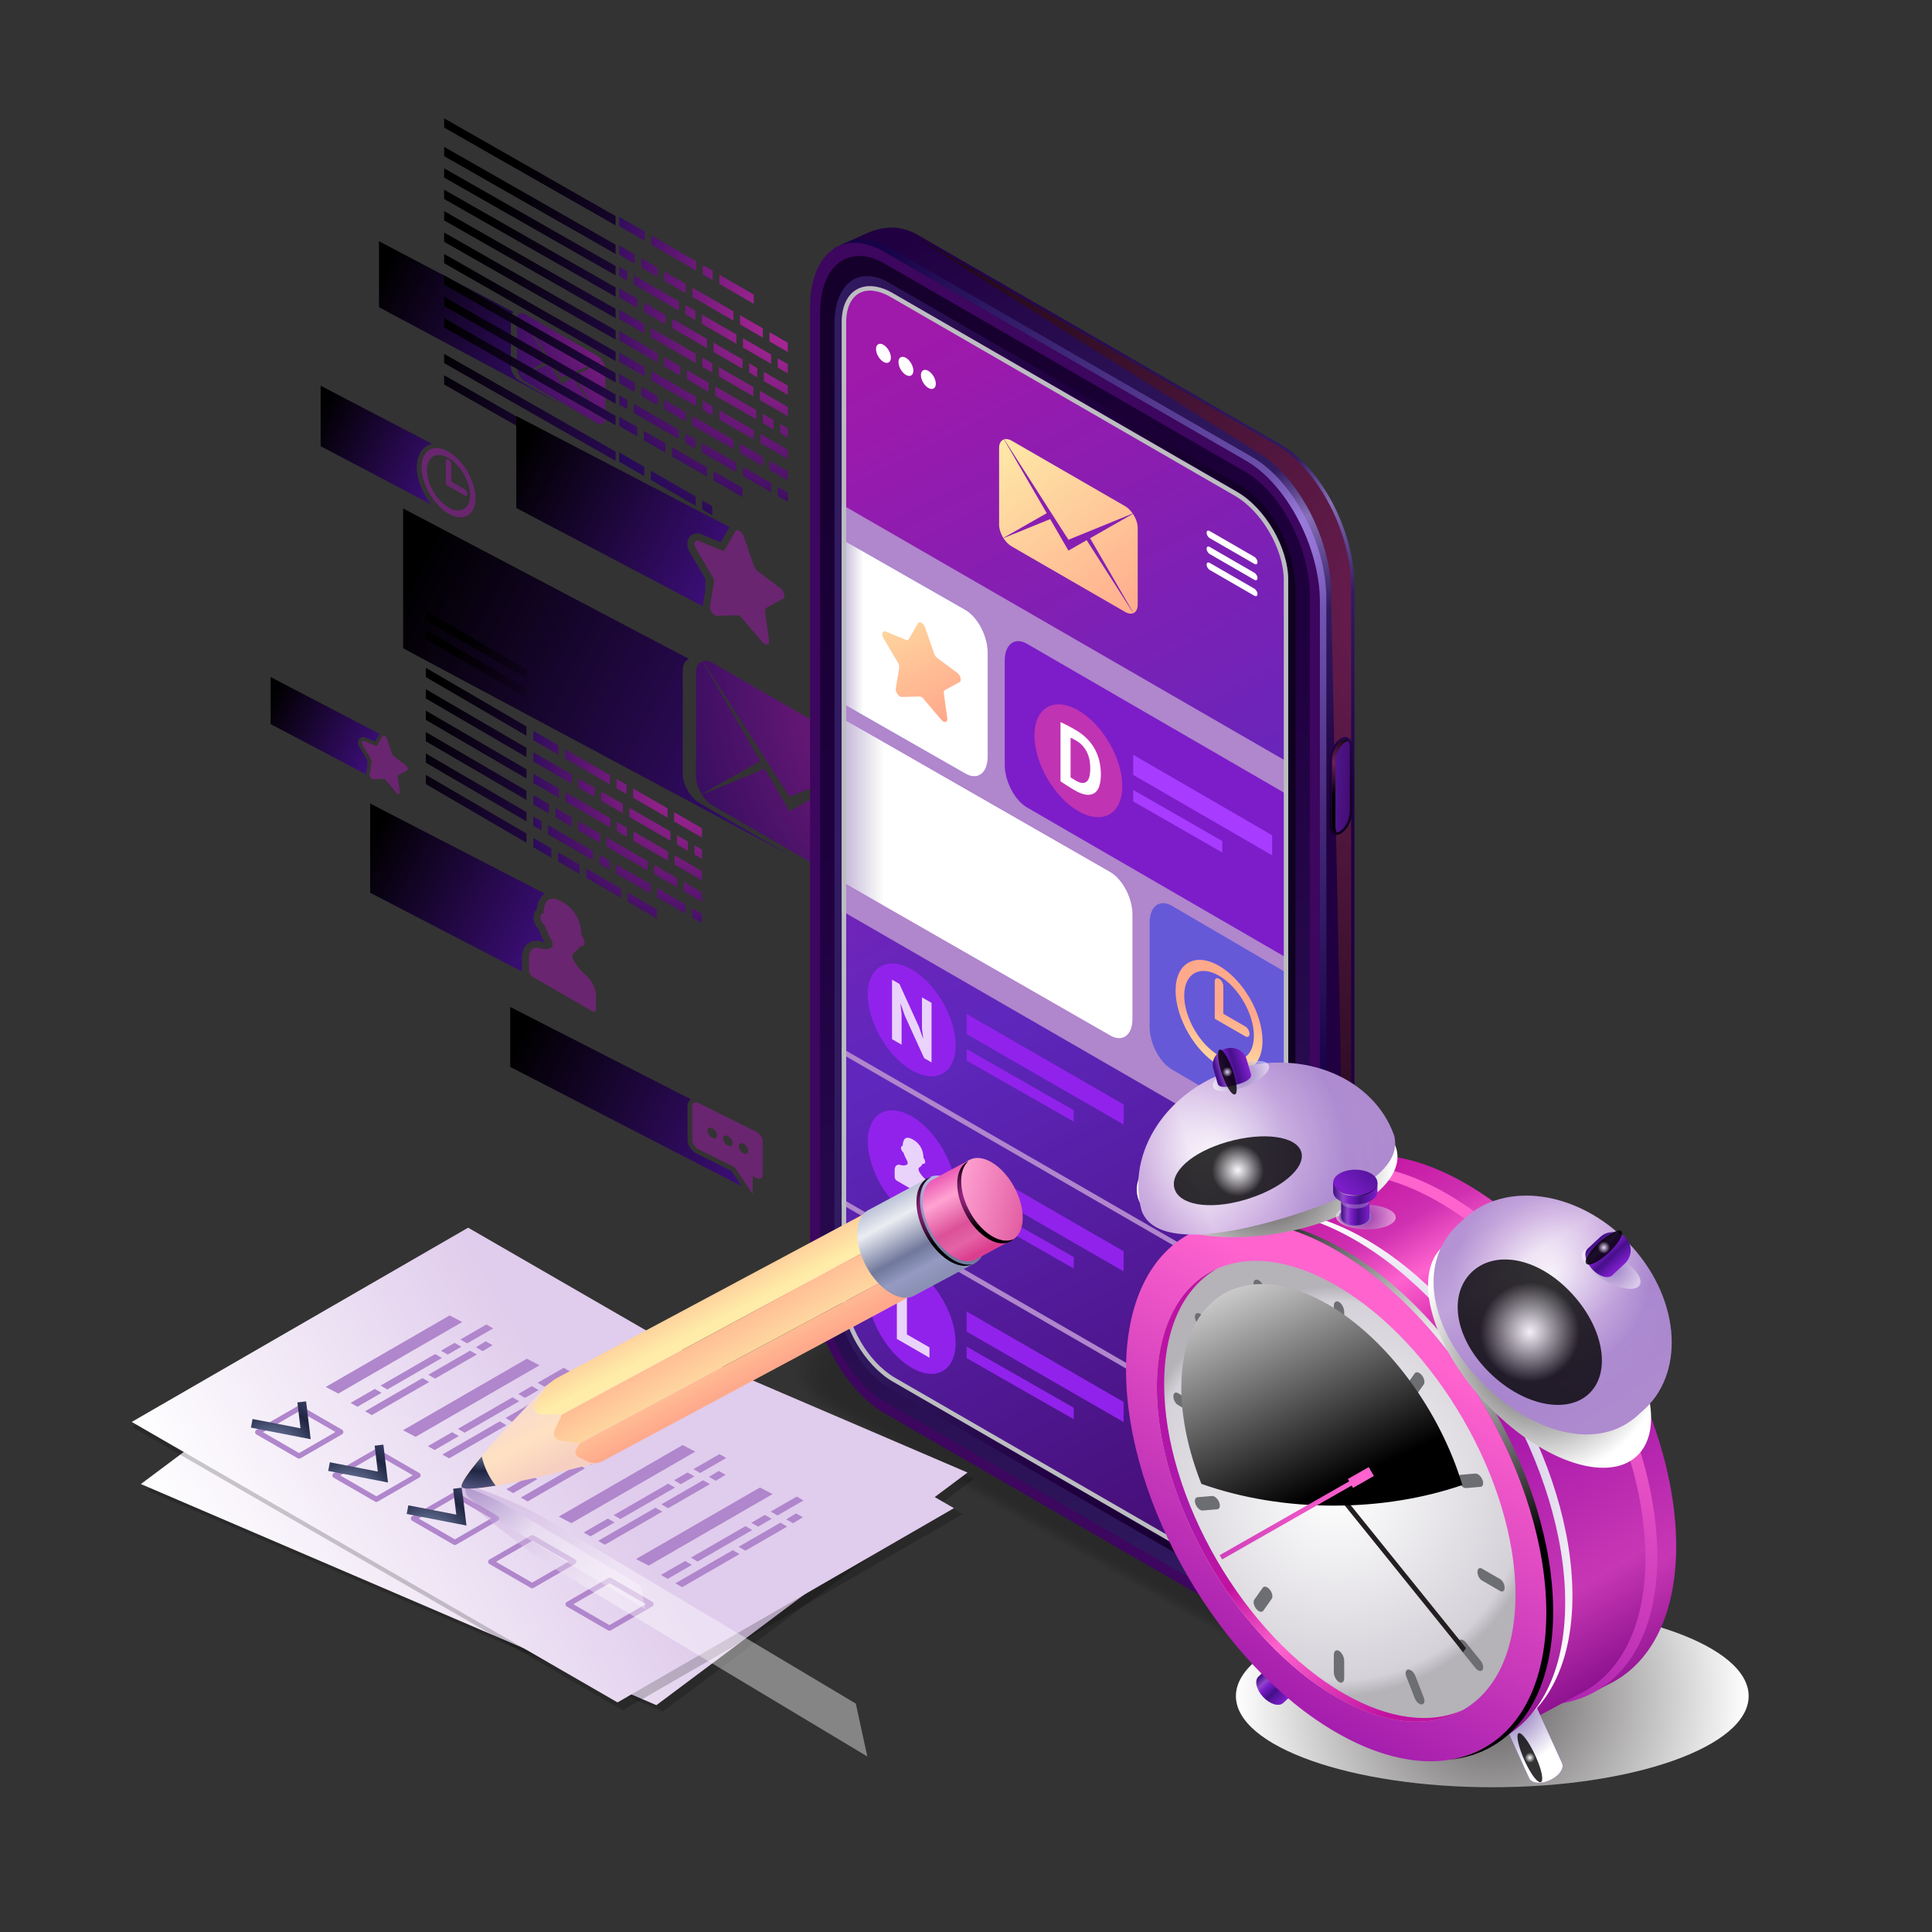 <svg version="1.2" baseProfile="tiny-ps" xmlns="http://www.w3.org/2000/svg" viewBox="0 0 800 800" width="800" height="800">
	<rect x="0" y="0" width="800" height="800" fill="#333333" stroke="none"/>
	<title>2662-ai</title>
	<defs>
		<linearGradient id="grd1" gradientUnits="userSpaceOnUse"  x1="314.471" y1="1435.835" x2="-923.771" y2="499.783">
			<stop offset="0.02" stop-color="#45108a"  />
			<stop offset="0.293" stop-color="#3d065f"  />
			<stop offset="1" stop-color="#12054e"  />
			<stop offset="1" stop-color="#10054d"  />
		</linearGradient>
		<radialGradient id="grd2" gradientUnits="userSpaceOnUse"  cx="327.625" cy="132.668" r="103.337">
			<stop offset="0" stop-color="#b4299a"  />
			<stop offset="1" stop-color="#10054d"  />
		</radialGradient>
		<radialGradient id="grd3" gradientUnits="userSpaceOnUse"  cx="289.429" cy="322.157" r="88.2">
			<stop offset="0" stop-color="#b4299a"  />
			<stop offset="1" stop-color="#10054d"  />
		</radialGradient>
		<radialGradient id="grd4" gradientUnits="userSpaceOnUse"  cx="281.214" cy="132.639" r="93.872">
			<stop offset="0" stop-color="#b4299a"  />
			<stop offset="1" stop-color="#10054d"  />
		</radialGradient>
		<radialGradient id="grd5" gradientUnits="userSpaceOnUse"  cx="281.214" cy="132.522" r="93.872">
			<stop offset="0" stop-color="#b4299a"  />
			<stop offset="1" stop-color="#10054d"  />
		</radialGradient>
		<linearGradient id="grd6" gradientUnits="userSpaceOnUse"  x1="242.903" y1="177.58" x2="150.237" y2="129.246">
			<stop offset="0" stop-color="#45108a"  />
			<stop offset="1" stop-color="#000000"  />
		</linearGradient>
		<radialGradient id="grd7" gradientUnits="userSpaceOnUse"  cx="430.474" cy="279.983" r="199.053">
			<stop offset="0" stop-color="#b4299a"  />
			<stop offset="1" stop-color="#10054d"  />
		</radialGradient>
		<radialGradient id="grd8" gradientUnits="userSpaceOnUse"  cx="430.474" cy="279.735" r="199.053">
			<stop offset="0" stop-color="#b4299a"  />
			<stop offset="1" stop-color="#10054d"  />
		</radialGradient>
		<linearGradient id="grd9" gradientUnits="userSpaceOnUse"  x1="351.311" y1="371.305" x2="154.814" y2="268.816">
			<stop offset="0" stop-color="#45108a"  />
			<stop offset="1" stop-color="#000000"  />
		</linearGradient>
		<linearGradient id="grd10" gradientUnits="userSpaceOnUse"  x1="308.718" y1="228.639" x2="169.63" y2="165.231">
			<stop offset="0" stop-color="#45108a"  />
			<stop offset="1" stop-color="#000000"  />
		</linearGradient>
		<linearGradient id="grd11" gradientUnits="userSpaceOnUse"  x1="281.055" y1="389.462" x2="160.388" y2="320.795">
			<stop offset="0" stop-color="#45108a"  />
			<stop offset="1" stop-color="#000000"  />
		</linearGradient>
		<linearGradient id="grd12" gradientUnits="userSpaceOnUse"  x1="184.448" y1="216.457" x2="124.914" y2="185.405">
			<stop offset="0" stop-color="#45108a"  />
			<stop offset="1" stop-color="#000000"  />
		</linearGradient>
		<linearGradient id="grd13" gradientUnits="userSpaceOnUse"  x1="302.08" y1="261.306" x2="203.351" y2="209.811">
			<stop offset="0" stop-color="#45108a"  />
			<stop offset="1" stop-color="#000000"  />
		</linearGradient>
		<linearGradient id="grd14" gradientUnits="userSpaceOnUse"  x1="156.291" y1="327.618" x2="105.829" y2="301.298">
			<stop offset="0" stop-color="#45108a"  />
			<stop offset="1" stop-color="#000000"  />
		</linearGradient>
		<linearGradient id="grd15" gradientUnits="userSpaceOnUse"  x1="227.692" y1="412.995" x2="142.503" y2="368.562">
			<stop offset="0" stop-color="#45108a"  />
			<stop offset="1" stop-color="#000000"  />
		</linearGradient>
		<linearGradient id="grd16" gradientUnits="userSpaceOnUse"  x1="319.777" y1="502.9" x2="207.456" y2="444.315">
			<stop offset="0" stop-color="#45108a"  />
			<stop offset="1" stop-color="#000000"  />
		</linearGradient>
		<radialGradient id="grd17" gradientUnits="userSpaceOnUse"  cx="423.938" cy="394.018" r="256">
			<stop offset="0" stop-color="#fa45c1"  />
			<stop offset="1" stop-color="#000000"  />
		</radialGradient>
		<linearGradient id="grd18" gradientUnits="userSpaceOnUse"  x1="455.612" y1="27.823" x2="647.973" y2="361">
			<stop offset="0.056" stop-color="#200041"  />
			<stop offset="0.47" stop-color="#311b61"  />
			<stop offset="0.53" stop-color="#8770b8"  />
			<stop offset="0.626" stop-color="#311b61"  />
			<stop offset="0.813" stop-color="#200041"  />
			<stop offset="1" stop-color="#200041"  />
		</linearGradient>
		<radialGradient id="grd19" gradientUnits="userSpaceOnUse"  cx="602.7" cy="250.262" r="356.928">
			<stop offset="0" stop-color="#711f56"  />
			<stop offset="1" stop-color="#000000"  />
		</radialGradient>
		<radialGradient id="grd20" gradientUnits="userSpaceOnUse"  cx="543.04" cy="227.474" r="216.47">
			<stop offset="0" stop-color="#af8afc"  />
			<stop offset="1" stop-color="#10054d"  />
		</radialGradient>
		<linearGradient id="grd21" gradientUnits="userSpaceOnUse"  x1="483.837" y1="666.289" x2="-114.591" y2="478.955">
			<stop offset="0.187" stop-color="#3d065f"  />
			<stop offset="0.934" stop-color="#3d065f"  />
		</linearGradient>
		<linearGradient id="grd22" gradientUnits="userSpaceOnUse"  x1="419.568" y1="726.965" x2="115.67" y2="84.825">
			<stop offset="0" stop-color="#311b61"  />
			<stop offset="0.495" stop-color="#200041"  />
			<stop offset="1" stop-color="#0f001f"  />
		</linearGradient>
		<linearGradient id="grd23" gradientUnits="userSpaceOnUse"  x1="345.559" y1="110.368" x2="536.406" y2="110.368">
			<stop offset="0" stop-color="#311b61"  />
			<stop offset="0.495" stop-color="#200041"  />
			<stop offset="1" stop-color="#0f001f"  />
		</linearGradient>
		<linearGradient id="grd24" gradientUnits="userSpaceOnUse"  x1="466.301" y1="90.483" x2="756.668" y2="644.159">
			<stop offset="0.01" stop-color="#9f19ab"  />
			<stop offset="0.429" stop-color="#5f27bd"  />
			<stop offset="0.904" stop-color="#3d065f"  />
		</linearGradient>
		<linearGradient id="grd25" gradientUnits="userSpaceOnUse"  x1="579.254" y1="292.262" x2="562.182" y2="341.546">
			<stop offset="0" stop-color="#311b61"  />
			<stop offset="0.495" stop-color="#200041"  />
			<stop offset="1" stop-color="#0f001f"  />
		</linearGradient>
		<linearGradient id="grd26" gradientUnits="userSpaceOnUse"  x1="563.03" y1="349.182" x2="539.484" y2="348.169">
			<stop offset="0" stop-color="#3d065f"  />
			<stop offset="1" stop-color="#5f27bd"  />
		</linearGradient>
		<radialGradient id="grd27" gradientUnits="userSpaceOnUse"  cx="552.195" cy="315.776" r="13.828">
			<stop offset="0" stop-color="#711f56"  />
			<stop offset="1" stop-color="#000000"  />
		</radialGradient>
		<linearGradient id="grd28" gradientUnits="userSpaceOnUse"  x1="357.499" y1="325.355" x2="329.133" y2="325.355">
			<stop offset="0" stop-color="#ffffff"  />
			<stop offset="0.037" stop-color="#f7f7f7"  />
			<stop offset="0.989" stop-color="#45108a"  />
		</linearGradient>
		<linearGradient id="grd29" gradientUnits="userSpaceOnUse"  x1="366.246" y1="433.874" x2="309.642" y2="433.874">
			<stop offset="0" stop-color="#ffffff"  />
			<stop offset="0.037" stop-color="#f7f7f7"  />
			<stop offset="0.989" stop-color="#45108a"  />
		</linearGradient>
		<linearGradient id="grd30" gradientUnits="userSpaceOnUse"  x1="470.378" y1="264.78" x2="405.932" y2="184.388">
			<stop offset="0.035" stop-color="#ffa98c"  />
			<stop offset="1" stop-color="#feeca8"  />
		</linearGradient>
		<linearGradient id="grd31" gradientUnits="userSpaceOnUse"  x1="453.9" y1="277.494" x2="389.233" y2="196.827">
			<stop offset="0.035" stop-color="#ffa98c"  />
			<stop offset="1" stop-color="#feeca8"  />
		</linearGradient>
		<linearGradient id="grd32" gradientUnits="userSpaceOnUse"  x1="530.104" y1="421.643" x2="524.121" y2="453.781">
			<stop offset="0.035" stop-color="#ffa98c"  />
			<stop offset="1" stop-color="#feeca8"  />
		</linearGradient>
		<linearGradient id="grd33" gradientUnits="userSpaceOnUse"  x1="377.057" y1="306.872" x2="345.473" y2="244.677">
			<stop offset="0.035" stop-color="#ffa98c"  />
			<stop offset="1" stop-color="#feeca8"  />
		</linearGradient>
		<linearGradient id="grd34" gradientUnits="userSpaceOnUse"  x1="182.914" y1="516.366" x2="54.082" y2="612.69">
			<stop offset="0" stop-color="#e0ccec"  />
			<stop offset="1" stop-color="#ffffff"  />
		</linearGradient>
		<linearGradient id="grd35" gradientUnits="userSpaceOnUse"  x1="189.852" y1="506.052" x2="50.544" y2="586.482">
			<stop offset="0" stop-color="#e0ccec"  />
			<stop offset="1" stop-color="#ffffff"  />
		</linearGradient>
		<radialGradient id="grd36" gradientUnits="userSpaceOnUse"  cx="112.661" cy="603.926" r="33.845">
			<stop offset="0.096" stop-color="#8493ba"  />
			<stop offset="0.616" stop-color="#1f2542"  />
			<stop offset="0.985" stop-color="#4d517a"  />
		</radialGradient>
		<radialGradient id="grd37" gradientUnits="userSpaceOnUse"  cx="144.661" cy="621.843" r="33.845">
			<stop offset="0.096" stop-color="#8493ba"  />
			<stop offset="0.616" stop-color="#1f2542"  />
			<stop offset="0.985" stop-color="#4d517a"  />
		</radialGradient>
		<radialGradient id="grd38" gradientUnits="userSpaceOnUse"  cx="177.161" cy="639.676" r="33.845">
			<stop offset="0.096" stop-color="#8493ba"  />
			<stop offset="0.616" stop-color="#1f2542"  />
			<stop offset="0.985" stop-color="#4d517a"  />
		</radialGradient>
		<linearGradient id="grd39" gradientUnits="userSpaceOnUse"  x1="234.077" y1="569.983" x2="250.957" y2="601.309">
			<stop offset="0.035" stop-color="#f7d9cf"  />
			<stop offset="0.46" stop-color="#ffe1c2"  />
			<stop offset="0.874" stop-color="#f7cfc1"  />
		</linearGradient>
		<radialGradient id="grd40" gradientUnits="userSpaceOnUse"  cx="198.79" cy="610.654" r="68.735">
			<stop offset="0" stop-color="#b086cc"  />
			<stop offset="1" stop-color="#ffffff"  />
		</radialGradient>
		<radialGradient id="grd41" gradientUnits="userSpaceOnUse"  cx="196.016" cy="614.526" r="30.579">
			<stop offset="0" stop-color="#583c94"  />
			<stop offset="1" stop-color="#ffffff"  />
		</radialGradient>
		<radialGradient id="grd42" gradientUnits="userSpaceOnUse"  cx="336.9" cy="525.135" r="46.213">
			<stop offset="0" stop-color="#ffffff"  />
			<stop offset="0.131" stop-color="#ff63ce"  />
			<stop offset="1" stop-color="#000000"  />
		</radialGradient>
		<linearGradient id="grd43" gradientUnits="userSpaceOnUse"  x1="206.248" y1="562.824" x2="219.082" y2="587.49">
			<stop offset="0.035" stop-color="#ffa98c"  />
			<stop offset="1" stop-color="#feeca8"  />
		</linearGradient>
		<linearGradient id="grd44" gradientUnits="userSpaceOnUse"  x1="216.426" y1="578.838" x2="236.259" y2="615.171">
			<stop offset="0.035" stop-color="#ffa98c"  />
			<stop offset="1" stop-color="#feeca8"  />
		</linearGradient>
		<linearGradient id="grd45" gradientUnits="userSpaceOnUse"  x1="380.159" y1="534.096" x2="361.687" y2="500.595">
			<stop offset="0.035" stop-color="#ffa98c"  />
			<stop offset="1" stop-color="#feeca8"  />
		</linearGradient>
		<linearGradient id="grd46" gradientUnits="userSpaceOnUse"  x1="388.887" y1="485.878" x2="406.879" y2="519.268">
			<stop offset="0" stop-color="#bec5d8"  />
			<stop offset="0.212" stop-color="#ebedf3"  />
			<stop offset="0.616" stop-color="#70789c"  />
			<stop offset="0.823" stop-color="#949ac2"  />
			<stop offset="1" stop-color="#8b90b5"  />
		</linearGradient>
		<linearGradient id="grd47" gradientUnits="userSpaceOnUse"  x1="414.72" y1="471.445" x2="410.265" y2="536.923">
			<stop offset="0" stop-color="#d6dae6"  />
			<stop offset="0.278" stop-color="#b4b8e3"  />
			<stop offset="0.758" stop-color="#70789c"  />
			<stop offset="1" stop-color="#8b90b5"  />
		</linearGradient>
		<radialGradient id="grd48" gradientUnits="userSpaceOnUse"  cx="384.221" cy="501.037" r="14.448">
			<stop offset="0" stop-color="#b4299a"  />
			<stop offset="1" stop-color="#000000"  />
		</radialGradient>
		<linearGradient id="grd49" gradientUnits="userSpaceOnUse"  x1="405.749" y1="478.541" x2="422.474" y2="509.578">
			<stop offset="0.005" stop-color="#ed5eb6"  />
			<stop offset="0.252" stop-color="#ffa3d2"  />
			<stop offset="0.616" stop-color="#dc5199"  />
			<stop offset="0.813" stop-color="#e463a6"  />
			<stop offset="1" stop-color="#dc3d8f"  />
		</linearGradient>
		<linearGradient id="grd50" gradientUnits="userSpaceOnUse"  x1="388.488" y1="511.655" x2="425.299" y2="520.67">
			<stop offset="0.056" stop-color="#ffa3d2"  />
			<stop offset="0.813" stop-color="#e463a6"  />
			<stop offset="1" stop-color="#dc3d8f"  />
		</linearGradient>
		<radialGradient id="grd51" gradientUnits="userSpaceOnUse"  cx="400.673" cy="494.993" r="13.727">
			<stop offset="0" stop-color="#b4299a"  />
			<stop offset="1" stop-color="#000000"  />
		</radialGradient>
		<radialGradient id="grd52" gradientUnits="userSpaceOnUse"  cx="198.96" cy="597.265" r="19.27">
			<stop offset="0.096" stop-color="#8493ba"  />
			<stop offset="0.616" stop-color="#1f2542"  />
			<stop offset="0.985" stop-color="#4d517a"  />
		</radialGradient>
		<radialGradient id="grd53" gradientUnits="userSpaceOnUse"  cx="617.927" cy="702.313" r="106.156">
			<stop offset="0" stop-color="#5f5c5d"  />
			<stop offset="1" stop-color="#ffffff"  />
		</radialGradient>
		<linearGradient id="grd54" gradientUnits="userSpaceOnUse"  x1="615.938" y1="446.031" x2="746.197" y2="665.881">
			<stop offset="0" stop-color="#c211a1"  />
			<stop offset="0.141" stop-color="#cf30b1"  />
			<stop offset="0.227" stop-color="#ff63ce"  />
			<stop offset="0.379" stop-color="#c211a1"  />
			<stop offset="0.54" stop-color="#a919ab"  />
			<stop offset="0.818" stop-color="#c737b4"  />
			<stop offset="1" stop-color="#840c8a"  />
		</linearGradient>
		<linearGradient id="grd55" gradientUnits="userSpaceOnUse"  x1="436.553" y1="617.305" x2="522.032" y2="471.196">
			<stop offset="0.035" stop-color="#9f19ab"  />
			<stop offset="1" stop-color="#ff63ce"  />
		</linearGradient>
		<linearGradient id="grd56" gradientUnits="userSpaceOnUse"  x1="603.627" y1="452.869" x2="729.221" y2="664.845">
			<stop offset="0" stop-color="#c211a1"  />
			<stop offset="0.141" stop-color="#cf30b1"  />
			<stop offset="0.227" stop-color="#ff63ce"  />
			<stop offset="0.379" stop-color="#c211a1"  />
			<stop offset="0.54" stop-color="#a919ab"  />
			<stop offset="0.818" stop-color="#c737b4"  />
			<stop offset="1" stop-color="#840c8a"  />
		</linearGradient>
		<linearGradient id="grd57" gradientUnits="userSpaceOnUse"  x1="620.264" y1="707.572" x2="633.296" y2="701.643">
			<stop offset="0.01" stop-color="#45108a"  />
			<stop offset="0.222" stop-color="#8f46c9"  />
			<stop offset="0.359" stop-color="#7c1dc9"  />
			<stop offset="0.611" stop-color="#45108a"  />
			<stop offset="1" stop-color="#7c1dc9"  />
		</linearGradient>
		<radialGradient id="grd58" gradientUnits="userSpaceOnUse"  cx="622.624" cy="704.699" r="27.54">
			<stop offset="0.192" stop-color="#8770b8"  />
			<stop offset="1" stop-color="#ffffff"  />
		</radialGradient>
		<radialGradient id="grd59" gradientUnits="userSpaceOnUse"  cx="633.475" cy="727.814" r="2.123">
			<stop offset="0" stop-color="#ffffff"  />
			<stop offset="1" stop-color="#000000"  />
		</radialGradient>
		<linearGradient id="grd60" gradientUnits="userSpaceOnUse"  x1="544.341" y1="672.923" x2="554.112" y2="683.408">
			<stop offset="0.01" stop-color="#45108a"  />
			<stop offset="0.222" stop-color="#8f46c9"  />
			<stop offset="0.359" stop-color="#7c1dc9"  />
			<stop offset="0.611" stop-color="#45108a"  />
			<stop offset="1" stop-color="#7c1dc9"  />
		</linearGradient>
		<radialGradient id="grd61" gradientUnits="userSpaceOnUse"  cx="542.685" cy="626.56" r="123.082">
			<stop offset="0.192" stop-color="#8770b8"  />
			<stop offset="1" stop-color="#ffffff"  />
		</radialGradient>
		<linearGradient id="grd62" gradientUnits="userSpaceOnUse"  x1="569.971" y1="469.322" x2="698.29" y2="685.897">
			<stop offset="0" stop-color="#c211a1"  />
			<stop offset="0.141" stop-color="#cf30b1"  />
			<stop offset="0.227" stop-color="#ff63ce"  />
			<stop offset="0.379" stop-color="#c211a1"  />
			<stop offset="0.54" stop-color="#a919ab"  />
			<stop offset="0.818" stop-color="#c737b4"  />
			<stop offset="1" stop-color="#840c8a"  />
		</linearGradient>
		<linearGradient id="grd63" gradientUnits="userSpaceOnUse"  x1="390.6" y1="640.596" x2="476.079" y2="494.487">
			<stop offset="0.035" stop-color="#9f19ab"  />
			<stop offset="1" stop-color="#ff63ce"  />
		</linearGradient>
		<radialGradient id="grd64" gradientUnits="userSpaceOnUse"  cx="553.281" cy="617.501" r="85.74">
			<stop offset="0" stop-color="#ffffff"  />
			<stop offset="0.914" stop-color="#d4d1d8"  />
			<stop offset="0.99" stop-color="#b5b2b8"  />
		</radialGradient>
		<radialGradient id="grd65" gradientUnits="userSpaceOnUse"  cx="588.498" cy="558.638" r="92.119">
			<stop offset="0" stop-color="#ffffff"  />
			<stop offset="1" stop-color="#000000"  />
		</radialGradient>
		<linearGradient id="grd66" gradientUnits="userSpaceOnUse"  x1="538.697" y1="730.782" x2="435.171" y2="552.403">
			<stop offset="0" stop-color="#c211a1"  />
			<stop offset="0.227" stop-color="#ff63ce"  />
			<stop offset="0.379" stop-color="#c211a1"  />
			<stop offset="0.54" stop-color="#a919ab"  />
			<stop offset="1" stop-color="#c211a1"  />
		</linearGradient>
		<linearGradient id="grd67" gradientUnits="userSpaceOnUse"  x1="551.251" y1="610.241" x2="555.312" y2="612.585">
			<stop offset="0.035" stop-color="#9f19ab"  />
			<stop offset="1" stop-color="#ff63ce"  />
		</linearGradient>
		<linearGradient id="grd68" gradientUnits="userSpaceOnUse"  x1="551.243" y1="488.05" x2="600.285" y2="593.363">
			<stop offset="0" stop-color="#ffffff"  />
			<stop offset="1" stop-color="#000000"  />
		</linearGradient>
		<linearGradient id="grd69" gradientUnits="userSpaceOnUse"  x1="505.041" y1="567.237" x2="568.896" y2="604.104">
			<stop offset="0.035" stop-color="#9f19ab"  />
			<stop offset="1" stop-color="#ff63ce"  />
		</linearGradient>
		<radialGradient id="grd70" gradientUnits="userSpaceOnUse"  cx="637.506" cy="559.638" r="51.833">
			<stop offset="0.192" stop-color="#5f5c5d"  />
			<stop offset="1" stop-color="#ffffff"  />
		</radialGradient>
		<radialGradient id="grd71" gradientUnits="userSpaceOnUse"  cx="642.484" cy="528.236" r="54.703">
			<stop offset="0.01" stop-color="#ffffff"  />
			<stop offset="0.465" stop-color="#d1b4e3"  />
			<stop offset="0.742" stop-color="#b290d3"  />
			<stop offset="1" stop-color="#ae8bd0"  />
		</radialGradient>
		<linearGradient id="grd72" gradientUnits="userSpaceOnUse"  x1="657.45" y1="480.711" x2="707.044" y2="557.727">
			<stop offset="0.01" stop-color="#c1a1d5"  />
			<stop offset="0.222" stop-color="#ffffff"  />
			<stop offset="0.359" stop-color="#d1b4e3"  />
			<stop offset="0.611" stop-color="#8969c3"  />
			<stop offset="1" stop-color="#b086cc"  />
		</linearGradient>
		<radialGradient id="grd73" gradientUnits="userSpaceOnUse"  cx="524.688" cy="485.771" r="52.509">
			<stop offset="0.192" stop-color="#5f5c5d"  />
			<stop offset="1" stop-color="#ffffff"  />
		</radialGradient>
		<radialGradient id="grd74" gradientUnits="userSpaceOnUse"  cx="504.687" cy="476.681" r="70.915">
			<stop offset="0.01" stop-color="#ffffff"  />
			<stop offset="0.465" stop-color="#d1b4e3"  />
			<stop offset="0.742" stop-color="#b290d3"  />
			<stop offset="1" stop-color="#ae8bd0"  />
		</radialGradient>
		<linearGradient id="grd75" gradientUnits="userSpaceOnUse"  x1="464.111" y1="458.959" x2="561.103" y2="430.135">
			<stop offset="0.01" stop-color="#c1a1d5"  />
			<stop offset="0.222" stop-color="#ffffff"  />
			<stop offset="0.359" stop-color="#d1b4e3"  />
			<stop offset="0.611" stop-color="#8969c3"  />
			<stop offset="1" stop-color="#b086cc"  />
		</linearGradient>
		<radialGradient id="grd76" gradientUnits="userSpaceOnUse"  cx="512.569" cy="484.573" r="10.765">
			<stop offset="0" stop-color="#ffffff"  />
			<stop offset="1" stop-color="#000000"  />
		</radialGradient>
		<radialGradient id="grd77" gradientUnits="userSpaceOnUse"  cx="667.17" cy="525.299" r="12.405">
			<stop offset="0.192" stop-color="#8770b8"  />
			<stop offset="1" stop-color="#ffffff"  />
		</radialGradient>
		<radialGradient id="grd78" gradientUnits="userSpaceOnUse"  cx="565.561" cy="503.942" r="12.325">
			<stop offset="0.192" stop-color="#8770b8"  />
			<stop offset="1" stop-color="#ffffff"  />
		</radialGradient>
		<radialGradient id="grd79" gradientUnits="userSpaceOnUse"  cx="513.84" cy="445.605" r="11.548">
			<stop offset="0.192" stop-color="#8770b8"  />
			<stop offset="1" stop-color="#ffffff"  />
		</radialGradient>
		<linearGradient id="grd80" gradientUnits="userSpaceOnUse"  x1="670.751" y1="505.68" x2="679.927" y2="515.627">
			<stop offset="0.01" stop-color="#45108a"  />
			<stop offset="0.222" stop-color="#8f46c9"  />
			<stop offset="0.359" stop-color="#7c1dc9"  />
			<stop offset="0.611" stop-color="#45108a"  />
			<stop offset="1" stop-color="#7c1dc9"  />
		</linearGradient>
		<radialGradient id="grd81" gradientUnits="userSpaceOnUse"  cx="664.132" cy="516.602" r="2.554">
			<stop offset="0" stop-color="#ffffff"  />
			<stop offset="1" stop-color="#000000"  />
		</radialGradient>
		<linearGradient id="grd82" gradientUnits="userSpaceOnUse"  x1="500.529" y1="433.462" x2="513.088" y2="429.846">
			<stop offset="0.01" stop-color="#45108a"  />
			<stop offset="0.222" stop-color="#8f46c9"  />
			<stop offset="0.359" stop-color="#7c1dc9"  />
			<stop offset="0.611" stop-color="#45108a"  />
			<stop offset="1" stop-color="#7c1dc9"  />
		</linearGradient>
		<radialGradient id="grd83" gradientUnits="userSpaceOnUse"  cx="508.234" cy="443.899" r="2.042">
			<stop offset="0" stop-color="#ffffff"  />
			<stop offset="1" stop-color="#000000"  />
		</radialGradient>
		<radialGradient id="grd84" gradientUnits="userSpaceOnUse"  cx="633.451" cy="551.633" r="20.566">
			<stop offset="0" stop-color="#ffffff"  />
			<stop offset="1" stop-color="#000000"  />
		</radialGradient>
		<linearGradient id="grd85" gradientUnits="userSpaceOnUse"  x1="555.382" y1="489.617" x2="566.933" y2="489.617">
			<stop offset="0.01" stop-color="#45108a"  />
			<stop offset="0.222" stop-color="#8f46c9"  />
			<stop offset="0.359" stop-color="#7c1dc9"  />
			<stop offset="0.611" stop-color="#45108a"  />
			<stop offset="1" stop-color="#7c1dc9"  />
		</linearGradient>
		<linearGradient id="grd86" gradientUnits="userSpaceOnUse"  x1="552.119" y1="485.642" x2="570.155" y2="485.642">
			<stop offset="0.01" stop-color="#45108a"  />
			<stop offset="0.222" stop-color="#8f46c9"  />
			<stop offset="0.359" stop-color="#7c1dc9"  />
			<stop offset="0.611" stop-color="#45108a"  />
			<stop offset="1" stop-color="#7c1dc9"  />
		</linearGradient>
		<linearGradient id="grd87" gradientUnits="userSpaceOnUse"  x1="562.659" y1="469.472" x2="548.142" y2="485.038">
			<stop offset="0.096" stop-color="#45108a"  />
			<stop offset="1" stop-color="#7c1dc9"  />
		</linearGradient>
		<radialGradient id="grd88" gradientUnits="userSpaceOnUse"  cx="558.254" cy="494.278" r="6.758">
			<stop offset="0" stop-color="#ffffff"  />
			<stop offset="1" stop-color="#000000"  />
		</radialGradient>
	</defs>
	<style>
		tspan { white-space:pre }
		.shp0 { display: none;fill: url(#grd1) } 
		.shp1 { fill: url(#grd2) } 
		.shp2 { fill: url(#grd3) } 
		.shp3 { fill: url(#grd4) } 
		.shp4 { fill: url(#grd5) } 
		.shp5 { mix-blend-mode: screen;fill: url(#grd6) } 
		.shp6 { fill: url(#grd7) } 
		.shp7 { fill: url(#grd8) } 
		.shp8 { mix-blend-mode: screen;fill: url(#grd9) } 
		.shp9 { mix-blend-mode: screen;fill: url(#grd10) } 
		.shp10 { fill: url(#grd11) } 
		.shp11 { mix-blend-mode: screen;fill: url(#grd12) } 
		.shp12 { fill: #9f19ab } 
		.shp13 { mix-blend-mode: screen;fill: url(#grd13) } 
		.shp14 { opacity: 0.502;fill: #9f19ab } 
		.shp15 { mix-blend-mode: screen;fill: url(#grd14) } 
		.shp16 { mix-blend-mode: screen;fill: url(#grd15) } 
		.shp17 { mix-blend-mode: screen;fill: url(#grd16) } 
		.shp18 { opacity: 0.502;display: none;fill: url(#grd17) } 
		.shp19 { opacity: 0;fill: #000000 } 
		.shp20 { opacity: 0.09;fill: #000000 } 
		.shp21 { opacity: 0.18;fill: #000000 } 
		.shp22 { opacity: 0.275;fill: #000000 } 
		.shp23 { opacity: 0.365;fill: #000000 } 
		.shp24 { opacity: 0.455;fill: #000000 } 
		.shp25 { opacity: 0.545;fill: #000000 } 
		.shp26 { opacity: 0.635;fill: #000000 } 
		.shp27 { opacity: 0.725;fill: #000000 } 
		.shp28 { opacity: 0.82;fill: #000000 } 
		.shp29 { opacity: 0.91;fill: #000000 } 
		.shp30 { fill: #000000 } 
		.shp31 { fill: url(#grd18) } 
		.shp32 { fill: url(#grd19) } 
		.shp33 { opacity: 0.6;mix-blend-mode: screen;fill: url(#grd20) } 
		.shp34 { fill: url(#grd21) } 
		.shp35 { fill: url(#grd22) } 
		.shp36 { fill: url(#grd23) } 
		.shp37 { fill: url(#grd24) } 
		.shp38 { fill: url(#grd25) } 
		.shp39 { fill: url(#grd26) } 
		.shp40 { fill: url(#grd27) } 
		.shp41 { mix-blend-mode: multiply;fill: #b086cc } 
		.shp42 { fill: #6559d8 } 
		.shp43 { mix-blend-mode: multiply;fill: url(#grd28) } 
		.shp44 { fill: #7c1dc9 } 
		.shp45 { fill: #a73bff } 
		.shp46 { opacity: 0.702;fill: #dc3daa } 
		.shp47 { fill: #ffffff } 
		.shp48 { mix-blend-mode: multiply;fill: url(#grd29) } 
		.shp49 { mix-blend-mode: multiply;fill: #bcbec0 } 
		.shp50 { fill: url(#grd30) } 
		.shp51 { fill: url(#grd31) } 
		.shp52 { fill: url(#grd32) } 
		.shp53 { fill: url(#grd33) } 
		.shp54 { fill: #9122eb } 
		.shp55 { opacity: 0.8;fill: #ffffff } 
		.shp56 { opacity: 0.2;fill: #000000 } 
		.shp57 { fill: url(#grd34) } 
		.shp58 { fill: url(#grd35) } 
		.shp59 { fill: #b086cc } 
		.shp60 { fill: url(#grd36) } 
		.shp61 { fill: url(#grd37) } 
		.shp62 { fill: url(#grd38) } 
		.shp63 { fill: url(#grd39) } 
		.shp64 { opacity: 0.4;mix-blend-mode: multiply;fill: url(#grd40) } 
		.shp65 { opacity: 0.302;mix-blend-mode: multiply;fill: url(#grd41) } 
		.shp66 { mix-blend-mode: screen;fill: url(#grd42) } 
		.shp67 { fill: url(#grd43) } 
		.shp68 { fill: url(#grd44) } 
		.shp69 { fill: url(#grd45) } 
		.shp70 { fill: url(#grd46) } 
		.shp71 { fill: url(#grd47) } 
		.shp72 { fill: url(#grd48) } 
		.shp73 { fill: url(#grd49) } 
		.shp74 { fill: url(#grd50) } 
		.shp75 { fill: url(#grd51) } 
		.shp76 { fill: url(#grd52) } 
		.shp77 { mix-blend-mode: multiply;fill: url(#grd53) } 
		.shp78 { fill: url(#grd54) } 
		.shp79 { fill: url(#grd55) } 
		.shp80 { fill: url(#grd56) } 
		.shp81 { fill: url(#grd57) } 
		.shp82 { mix-blend-mode: multiply;fill: url(#grd58) } 
		.shp83 { opacity: 0.8;fill: url(#grd59) } 
		.shp84 { fill: url(#grd60) } 
		.shp85 { mix-blend-mode: multiply;fill: url(#grd61) } 
		.shp86 { fill: url(#grd62) } 
		.shp87 { fill: url(#grd63) } 
		.shp88 { fill: url(#grd64) } 
		.shp89 { fill: url(#grd65) } 
		.shp90 { fill: url(#grd66) } 
		.shp91 { fill: #231f20 } 
		.shp92 { fill: #6d6e71 } 
		.shp93 { fill: url(#grd67) } 
		.shp94 { mix-blend-mode: screen;fill: url(#grd68) } 
		.shp95 { fill: url(#grd69) } 
		.shp96 { mix-blend-mode: multiply;fill: url(#grd70) } 
		.shp97 { fill: url(#grd71) } 
		.shp98 { opacity: 0.2;fill: url(#grd72) } 
		.shp99 { mix-blend-mode: multiply;fill: url(#grd73) } 
		.shp100 { fill: url(#grd74) } 
		.shp101 { opacity: 0.2;fill: url(#grd75) } 
		.shp102 { opacity: 0.8;fill: url(#grd76) } 
		.shp103 { opacity: 0.502;mix-blend-mode: multiply;fill: url(#grd77) } 
		.shp104 { opacity: 0.502;mix-blend-mode: multiply;fill: url(#grd78) } 
		.shp105 { opacity: 0.502;mix-blend-mode: multiply;fill: url(#grd79) } 
		.shp106 { fill: url(#grd80) } 
		.shp107 { opacity: 0.8;fill: url(#grd81) } 
		.shp108 { fill: url(#grd82) } 
		.shp109 { opacity: 0.8;fill: url(#grd83) } 
		.shp110 { opacity: 0.8;fill: url(#grd84) } 
		.shp111 { mix-blend-mode: multiply;fill: #8770b8 } 
		.shp112 { fill: url(#grd85) } 
		.shp113 { opacity: 0.502;mix-blend-mode: multiply;fill: #b086cc } 
		.shp114 { fill: url(#grd86) } 
		.shp115 { fill: url(#grd87) } 
		.shp116 { fill: url(#grd88) } 
	</style>
	<g id="Layer 1">
		<path id="&lt;Path&gt;" class="shp0" d="M800 800L-520 800L-520 0L800 0L800 800Z" />
		<g id="&lt;Group&gt;">
			<path id="&lt;Compound Path&gt;" class="shp1" d="M295.45 145.73L307.47 152.67L307.47 148.83L295.45 141.89L295.45 145.73ZM296.14 163.86L313.14 173.67L313.14 169.83L296.14 160.02L296.14 163.86ZM297.69 155.89L311.94 164.11L311.94 160.27L297.69 152.05L297.69 155.89ZM292.71 140.31L278.29 131.98L278.29 135.82L292.71 144.15L292.71 140.31ZM319.32 146.8L307.64 140.06L307.64 143.91L319.32 150.65L319.32 146.8ZM284.47 157.12L293.39 162.27L293.39 158.43L284.47 153.28L284.47 157.12ZM295.11 168.29L290.99 165.91L290.99 169.75L295.11 172.13L295.11 168.29ZM290.65 134.09L304.9 142.32L304.9 138.48L290.65 130.25L290.65 134.09ZM275.54 130.39L266.61 125.24L266.61 129.08L275.54 134.24L275.54 130.39ZM281.03 177.89L262.49 167.19L262.49 171.03L281.03 181.73L281.03 177.89ZM286.7 122.95L303.7 132.76L303.7 128.92L286.7 119.11L286.7 122.95ZM269.7 157.46L288.24 168.17L288.24 164.32L269.7 153.62L269.7 157.46ZM288.07 146.49L269.53 135.79L269.53 139.63L288.07 150.34L288.07 146.49ZM283.78 130.13L287.9 132.51L287.9 128.67L283.78 126.29L283.78 130.13ZM275.02 116.21L283.95 121.36L283.95 117.52L275.02 112.37L275.02 116.21ZM265.58 163.95L272.28 167.81L272.28 163.97L265.58 160.11L265.58 163.95ZM281.72 151.69L275.02 147.83L275.02 151.67L281.72 155.53L281.72 151.69ZM323.09 179.42L326.21 181.22L326.21 177.38L323.09 175.58L323.09 179.42ZM265.58 106.92L265.58 110.76L272.28 114.62L272.28 110.78L265.58 106.92ZM294.94 150.46L290.82 148.08L290.82 151.92L294.94 154.3L294.94 150.46ZM314.68 165.7L326.21 172.36L326.21 168.51L314.68 161.86L314.68 165.7ZM307.64 197.1L319.32 203.84L319.32 199.99L307.64 193.25L307.64 197.1ZM262.49 117.84L281.03 128.54L281.03 124.7L262.49 114L262.49 117.84ZM315.88 171.42L315.88 175.26L320.35 177.84L320.35 173.99L315.88 171.42ZM283.95 170.71L275.02 165.56L275.02 169.4L283.95 174.55L283.95 170.71ZM287.9 181.86L283.78 179.48L283.78 183.32L287.9 185.7L287.9 181.86ZM303.7 182.11L286.7 172.3L286.7 176.14L303.7 185.95L303.7 182.11ZM310.22 154.26L313.54 156.26L313.54 152.42L310.22 150.42L310.22 154.26ZM314.85 183.53L326.21 190.09L326.21 186.24L314.85 179.69L314.85 183.53ZM316.29 157.85L326.21 163.49L326.21 159.65L316.29 154.01L316.29 157.85ZM322.06 152.23L326.21 154.63L326.21 150.78L322.06 148.39L322.06 152.23ZM266.78 193.3L256.38 187.3L256.38 191.14L266.78 197.15L266.78 193.3ZM275.54 187.43L275.54 183.58L266.61 178.43L266.61 182.27L275.54 187.43ZM263.87 123.65L256.38 119.33L256.38 123.17L263.87 127.5L263.87 123.65ZM263.87 176.84L256.38 172.52L256.38 176.36L263.87 180.69L263.87 176.84ZM256.38 200L272.28 209.18L272.28 205.34L256.38 196.16L256.38 200ZM262.84 158.52L256.38 154.79L256.38 158.63L262.84 162.36L262.84 158.52ZM266.96 152.03L256.38 145.93L256.38 149.77L266.96 155.87L266.96 152.03ZM266.78 134.2L256.38 128.2L256.38 132.04L266.78 138.05L266.78 134.2ZM272.28 146.24L256.38 137.06L256.38 140.9L272.28 150.08L272.28 146.24ZM259.75 165.6L256.38 163.66L256.38 167.5L259.75 169.44L259.75 165.6ZM290.82 211.02L294.94 213.4L294.94 209.56L290.82 207.18L290.82 211.02ZM307.47 202.02L295.45 195.08L295.45 198.92L307.47 205.86L307.47 202.02ZM275.02 210.77L281.72 214.63L281.72 210.79L275.02 206.93L275.02 210.77ZM306.44 187.54L315.88 192.99L315.88 189.15L306.44 183.7L306.44 187.54ZM318.63 194.57L326.21 198.95L326.21 195.11L318.63 190.73L318.63 194.57ZM312.11 178.1L297.86 169.87L297.86 173.72L312.11 181.94L312.11 178.1ZM322.06 205.42L326.21 207.82L326.21 203.97L322.06 201.58L322.06 205.42ZM304.9 191.67L290.65 183.44L290.65 187.28L304.9 195.51L304.9 191.67ZM269.53 198.73L288.07 209.44L288.07 205.6L269.53 194.89L269.53 198.73ZM292.71 193.5L278.29 185.17L278.29 189.01L292.71 197.34L292.71 193.5ZM262.84 105.33L256.38 101.6L256.38 105.44L262.84 109.17L262.84 105.33ZM266.96 95.89L256.38 89.78L256.38 93.62L266.96 99.73L266.96 95.89ZM259.75 112.41L256.38 110.46L256.38 114.31L259.75 116.25L259.75 112.41ZM288.24 108.18L269.7 97.47L269.7 101.32L288.24 112.02L288.24 108.18ZM318.63 137.54L318.63 141.38L326.21 145.76L326.21 141.92L318.63 137.54ZM295.11 112.14L290.99 109.76L290.99 113.61L295.11 115.99L295.11 112.14ZM306.44 134.35L315.88 139.8L315.88 135.96L306.44 130.51L306.44 134.35ZM312.11 121.96L297.86 113.73L297.86 117.57L312.11 125.8L312.11 121.96Z" />
			<path id="&lt;Compound Path&gt;" class="shp2" d="M260.61 338.32L277.61 348.13L277.61 344.29L260.61 334.48L260.61 338.32ZM262.16 330.35L276.41 338.58L276.41 334.73L262.16 326.51L262.16 330.35ZM248.94 331.58L257.86 336.74L257.86 332.89L248.94 327.74L248.94 331.58ZM259.58 342.75L255.46 340.37L255.46 344.21L259.58 346.59L259.58 342.75ZM245.5 352.35L226.96 341.65L226.96 345.49L245.5 356.19L245.5 352.35ZM234.17 331.92L252.71 342.63L252.71 338.79L234.17 328.08L234.17 331.92ZM252.54 320.96L234 310.25L234 314.09L252.54 324.8L252.54 320.96ZM230.05 338.41L236.75 342.27L236.75 338.43L230.05 334.57L230.05 338.41ZM246.19 326.15L239.49 322.29L239.49 326.13L246.19 330L246.19 326.15ZM287.57 353.88L290.68 355.68L290.68 351.84L287.57 350.04L287.57 353.88ZM259.41 324.92L255.29 322.54L255.29 326.38L259.41 328.76L259.41 324.92ZM279.15 340.16L290.68 346.82L290.68 342.98L279.15 336.32L279.15 340.16ZM272.11 371.56L283.79 378.3L283.79 374.46L272.11 367.72L272.11 371.56ZM280.35 345.88L280.35 349.72L284.82 352.3L284.82 348.46L280.35 345.88ZM248.42 345.17L239.49 340.02L239.49 343.86L248.42 349.01L248.42 345.17ZM252.37 356.32L248.25 353.94L248.25 357.78L252.37 360.16L252.37 356.32ZM268.17 356.57L251.17 346.76L251.17 350.6L268.17 360.41L268.17 356.57ZM279.33 357.99L290.68 364.55L290.68 360.71L279.33 354.15L279.33 357.99ZM240.01 361.89L240.01 358.05L231.08 352.89L231.08 356.73L240.01 361.89ZM228.34 351.31L220.85 346.98L220.85 350.82L228.34 355.15L228.34 351.31ZM220.85 282.89L236.75 292.07L236.75 288.23L220.85 279.05L220.85 282.89ZM227.31 332.98L220.85 329.25L220.85 333.09L227.31 336.82L227.31 332.98ZM231.43 326.49L220.85 320.39L220.85 324.23L231.43 330.34L231.43 326.49ZM231.25 308.67L220.85 302.66L220.85 306.5L231.25 312.51L231.25 308.67ZM236.75 320.7L220.85 311.52L220.85 315.36L236.75 324.54L236.75 320.7ZM224.22 340.06L220.85 338.12L220.85 341.96L224.22 343.9L224.22 340.06ZM271.94 376.48L259.92 369.54L259.92 373.39L271.94 380.32L271.94 376.48ZM239.49 293.66L246.19 297.52L246.19 293.68L239.49 289.82L239.49 293.66ZM270.91 362L280.35 367.45L280.35 363.61L270.91 358.16L270.91 362ZM283.1 369.04L290.68 373.41L290.68 369.57L283.1 365.19L283.1 369.04ZM276.58 352.56L262.33 344.34L262.33 348.18L276.58 356.4L276.58 352.56ZM286.53 379.88L290.68 382.28L290.68 378.44L286.53 376.04L286.53 379.88ZM269.37 366.13L255.12 357.9L255.12 361.75L269.37 369.97L269.37 366.13ZM257.18 367.96L242.76 359.63L242.76 363.47L257.18 371.8L257.18 367.96ZM231.43 293.03L220.85 286.92L220.85 290.76L231.43 296.87L231.43 293.03ZM252.71 305.32L234.17 294.61L234.17 298.45L252.71 309.16L252.71 305.32ZM259.58 309.28L255.46 306.9L255.46 310.75L259.58 313.12L259.58 309.28ZM276.58 319.1L262.33 310.87L262.33 314.71L276.58 322.94L276.58 319.1Z" />
			<g id="&lt;Group&gt;">
				<path id="&lt;Path&gt;" class="shp3" d="M215.44 129.72L232.38 156.18L249.31 149.28C249.32 149.28 249.32 149.29 249.32 149.29C248.76 148.48 248.07 147.78 247.32 147.34L217.44 130.09C216.68 129.65 215.98 129.56 215.42 129.73C215.43 129.73 215.44 129.72 215.44 129.72Z" />
				<path id="&lt;Compound Path&gt;" fill-rule="evenodd" class="shp4" d="M250.64 153.07L250.64 173.31C250.64 175.41 249.15 176.26 247.32 175.2L217.44 157.95C215.6 156.89 214.12 154.33 214.12 152.22L214.12 131.98C214.12 130.77 214.62 129.99 215.39 129.74L226.66 149.19L215.39 155.61C215.41 155.64 215.42 155.67 215.44 155.69L227.57 150.75L232.38 159.04L237.19 156.3L249.31 175.25C249.33 175.24 249.35 175.24 249.37 175.23L238.09 155.78L237.69 156.01L249.37 149.36C250.13 150.5 250.64 151.86 250.64 153.07ZM237.19 156.3L237.19 156.3L237.69 156.01L237.19 156.3Z" />
			</g>
			<g id="&lt;Group&gt;">
				<path id="&lt;Path&gt;" class="shp5" d="M214.85 157.45C213.02 156.39 211.53 153.83 211.53 151.72L211.53 131.48C211.53 130.31 212.02 129.55 212.75 129.27L156.93 99.89L156.93 127.2L232.61 167.7L214.85 157.45Z" />
			</g>
			<g id="&lt;Group&gt;">
				<path id="&lt;Path&gt;" class="shp6" d="M291.01 273.8L326.92 329.91L362.83 315.26C362.84 315.27 362.84 315.28 362.85 315.29C361.66 313.57 360.2 312.09 358.6 311.16L295.24 274.58C293.63 273.65 292.16 273.45 290.97 273.81C290.98 273.81 290.99 273.8 291.01 273.8Z" />
				<path id="&lt;Compound Path&gt;" fill-rule="evenodd" class="shp7" d="M365.64 323.3L365.64 366.22C365.64 370.68 362.49 372.48 358.6 370.23L295.24 333.65C291.35 331.41 288.2 325.97 288.2 321.51L288.2 278.59C288.2 276.02 289.27 274.38 290.9 273.84L314.8 315.07L290.9 328.7C290.93 328.76 290.97 328.81 291.01 328.87L316.72 318.38L326.92 335.97L337.12 330.16L362.83 370.33C362.87 370.32 362.9 370.31 362.94 370.29L339.04 329.06L337.98 329.66L362.94 315.43C364.57 317.85 365.64 320.73 365.64 323.3ZM337.12 330.16L337.12 330.16L337.98 329.66L337.12 330.16Z" />
			</g>
			<g id="&lt;Group&gt;">
				<path id="&lt;Path&gt;" class="shp8" d="M289.76 332.59C285.87 330.35 282.72 324.91 282.72 320.45L282.72 277.53C282.72 275.04 283.74 273.43 285.29 272.85L166.93 210.54L166.93 268.44L327.42 354.33L289.76 332.59Z" />
			</g>
			<path id="&lt;Compound Path&gt;" class="shp9" d="M183.91 91.26L254.91 131.75L254.91 127.91L183.91 87.42L183.91 91.26ZM183.91 82.39L254.91 122.88L254.91 119.04L183.91 78.55L183.91 82.39ZM183.91 73.53L254.91 114.02L254.91 110.18L183.91 69.69L183.91 73.53ZM183.91 49L183.91 52.84L254.91 93.33L254.91 89.49L183.91 49ZM183.91 100.12L254.91 140.61L254.91 136.77L183.91 96.28L183.91 100.12ZM183.91 64.66L254.91 105.15L254.91 101.31L183.91 60.82L183.91 64.66ZM183.91 108.99L254.91 149.48L254.91 145.64L183.91 105.15L183.91 108.99ZM183.91 159.22L254.91 199.71L254.91 195.87L183.91 155.38L183.91 159.22ZM183.91 135.58L254.91 176.07L254.91 172.23L183.91 131.74L183.91 135.58ZM183.91 150.36L254.91 190.85L254.91 187.01L183.91 146.52L183.91 150.36ZM183.91 126.72L254.91 167.21L254.91 163.37L183.91 122.88L183.91 126.72ZM183.91 117.85L254.91 158.34L254.91 154.5L183.91 114.01L183.91 117.85Z" />
			<g id="&lt;Group&gt;" style="mix-blend-mode: screen">
				<g id="&lt;Group&gt;">
					<path id="&lt;Compound Path&gt;" class="shp10" d="M176.33 280.37L217.99 304.65L217.99 300.81L176.33 276.53L176.33 280.37ZM176.33 289.23L217.99 313.51L217.99 309.67L176.33 285.39L176.33 289.23ZM176.33 264.63L217.99 288.91L217.99 285.07L176.33 260.79L176.33 264.63ZM176.33 252.92L176.33 256.76L217.99 281.04L217.99 277.2L176.33 252.92ZM176.33 306.96L217.99 331.24L217.99 327.4L176.33 303.12L176.33 306.96ZM176.33 324.69L217.99 348.97L217.99 345.13L176.33 320.85L176.33 324.69ZM176.33 298.1L217.99 322.38L217.99 318.54L176.33 294.26L176.33 298.1ZM176.33 315.83L217.99 340.11L217.99 336.27L176.33 311.99L176.33 315.83Z" />
				</g>
			</g>
			<path id="&lt;Path&gt;" class="shp11" d="M172.59 193.43C172.59 188.3 175.06 184.64 178.9 183.77L132.77 159.72L132.77 184.76L178.5 208.84C174.94 204.38 172.59 198.61 172.59 193.43Z" />
			<g id="&lt;Group&gt;" style="opacity: 0.502">
				<g id="&lt;Group&gt;">
					<path id="&lt;Compound Path&gt;" fill-rule="evenodd" class="shp12" d="M196.88 206.31C196.88 213.37 191.87 216.23 185.72 212.67C179.57 209.12 174.56 200.49 174.56 193.43C174.56 186.37 179.57 183.51 185.72 187.07C191.87 190.62 196.88 199.25 196.88 206.31ZM194.67 205.04C194.67 199.37 190.65 192.45 185.72 189.6C180.79 186.75 176.77 189.04 176.77 194.7C176.77 200.37 180.79 207.29 185.72 210.14C190.65 212.99 194.67 210.7 194.67 205.04ZM186.83 199.38L192.44 202.63C193.05 202.98 193.55 203.83 193.55 204.53C193.55 205.23 193.05 205.52 192.44 205.16L184.62 200.64L184.62 191.01C184.62 190.31 185.11 190.03 185.72 190.38C186.33 190.74 186.83 191.59 186.83 192.29L186.83 199.38Z" />
				</g>
			</g>
			<path id="&lt;Path&gt;" class="shp13" d="M291.04 250.53L292.08 244.18L292.08 239.65L285.61 228.68C284.44 226.7 284.28 224.47 285.2 222.86C285.92 221.6 287.22 220.85 288.66 220.85C289.24 220.85 289.83 220.97 290.41 221.21L298.48 224.52L301.87 218.59C301.93 218.47 302.03 218.39 302.1 218.28L213.77 172.22L213.77 210.35L291 251.01C291.01 250.85 291.01 250.69 291.04 250.53Z" />
			<path id="&lt;Path&gt;" class="shp14" d="M305.31 254.77L296.81 254.99C295.39 255.02 293.73 252.68 294 251.02L295.62 241.1C295.73 240.44 295.52 239.58 295.06 238.81L288.19 227.15C287.04 225.2 287.68 223.32 289.27 223.98L298.76 227.88C299.4 228.14 299.94 228 300.22 227.5L304.47 220.08C305.18 218.84 307.24 220.02 307.95 222.09L312.2 234.42C312.48 235.24 313.02 236.01 313.66 236.48L323.15 243.54C324.75 244.73 325.38 247.34 324.23 247.96L317.36 251.68C316.9 251.93 316.69 252.54 316.8 253.33L318.42 265.12C318.69 267.09 317.03 267.52 315.61 265.84L307.11 255.81C306.55 255.14 305.87 254.75 305.31 254.77Z" />
			<path id="&lt;Path&gt;" class="shp15" d="M151.55 320.38L152.08 317.13L152.08 314.82L148.78 309.21C148.18 308.19 148.1 307.06 148.57 306.23C148.94 305.59 149.6 305.2 150.34 305.2C150.63 305.2 150.93 305.27 151.23 305.39L155.35 307.08L157.09 304.05C157.12 303.99 157.17 303.95 157.21 303.89L112.06 280.35L112.06 299.84L151.53 320.62C151.54 320.54 151.54 320.46 151.55 320.38Z" />
			<path id="&lt;Path&gt;" class="shp14" d="M158.85 322.54L154.5 322.65C153.78 322.67 152.93 321.47 153.07 320.63L153.89 315.56C153.95 315.22 153.84 314.78 153.61 314.39L150.1 308.43C149.51 307.43 149.83 306.47 150.65 306.81L155.5 308.8C155.82 308.93 156.1 308.86 156.25 308.61L158.42 304.81C158.78 304.18 159.83 304.78 160.2 305.84L162.37 312.14C162.51 312.56 162.79 312.95 163.11 313.19L167.97 316.81C168.78 317.41 169.1 318.74 168.52 319.06L165 320.96C164.77 321.09 164.66 321.4 164.72 321.81L165.55 327.83C165.69 328.84 164.84 329.06 164.11 328.2L159.77 323.07C159.48 322.73 159.13 322.54 158.85 322.54Z" />
			<path id="&lt;Path&gt;" class="shp16" d="M216.12 401.74L216.12 396.44C216.12 392.38 218.59 389.54 222.13 389.54C222.81 389.54 223.5 389.65 224.19 389.86C224.63 389.99 225.05 390.07 225.44 390.1C224.52 388.43 223.75 386.7 223.19 385.03C222.14 383.89 220.91 382.01 220.91 380C220.91 378.36 221.48 377.14 222.3 376.36C222.78 372.8 224.15 370.97 225.64 370.06L153.27 332.72L153.27 369.67L216.16 402.29C216.14 402.11 216.12 401.92 216.12 401.74Z" />
			<path id="&lt;Path&gt;" class="shp14" d="M242.5 403.7C240.63 402.11 238.95 400.08 237.61 397.84C236.8 396.49 236.83 395.02 237.62 394.56C238.63 393.96 239.53 393.02 240.11 391.77C240.97 392.01 242.04 391.69 242.04 390.51C242.04 389.31 241.51 388.01 240.8 387.35C240.59 382.21 238.83 376.94 232.93 373.52C227.02 370.11 225.26 373.37 225.05 378.26C224.35 378.1 223.82 378.8 223.82 380C223.82 381.17 224.88 382.72 225.74 383.47C226.32 385.4 227.22 387.37 228.24 389.14C229.02 390.51 229.05 392.01 228.24 392.43C226.91 393.13 225.22 393.21 223.35 392.64C220.87 391.89 219.03 393.39 219.03 396.44L219.03 401.74C219.03 402.76 219.75 404.01 220.64 404.53L245.21 418.71C246.1 419.23 246.83 418.81 246.83 417.79L246.83 412.49C246.83 409.44 244.98 405.81 242.5 403.7Z" />
			<path id="&lt;Path&gt;" class="shp17" d="M302.88 484.85L288.42 477.67C286.29 476.61 284.68 474.17 284.68 471.98L284.68 458.07C284.68 456.83 285.2 455.81 286.04 455.17L211.27 416.96L211.27 441.79L307.16 491.21L302.88 484.85Z" />
			<path id="&lt;Compound Path&gt;" fill-rule="evenodd" class="shp14" d="M315.82 472.56L315.82 486.48C315.82 487.93 314.63 488.51 313.16 487.78L311.67 487.04L311.67 494.41L304.21 483.33L289.29 475.92C287.83 475.19 286.64 473.43 286.64 471.98L286.64 458.07C286.64 456.62 287.83 456.04 289.29 456.76L313.16 468.63C314.63 469.35 315.82 471.12 315.82 472.56ZM296.33 468.45C295.56 467.3 294.3 466.67 293.52 467.06C292.74 467.44 292.74 468.68 293.52 469.83C294.3 470.99 295.56 471.61 296.33 471.23C297.11 470.85 297.11 469.61 296.33 468.45ZM302.8 471.67C302.02 470.51 300.76 469.89 299.99 470.27C299.21 470.65 299.21 471.89 299.99 473.05C300.76 474.2 302.02 474.83 302.8 474.44C303.58 474.06 303.58 472.82 302.8 471.67ZM309.27 474.88C308.49 473.73 307.23 473.1 306.45 473.48C305.68 473.86 305.68 475.11 306.45 476.26C307.23 477.41 308.49 478.04 309.27 477.66C310.04 477.28 310.04 476.03 309.27 474.88Z" />
		</g>
		<path id="&lt;Path&gt;" class="shp18" d="M679.94 394.02C679.94 588.05 565.32 745.35 423.94 745.35C282.55 745.35 167.94 588.05 167.94 394.02C167.94 199.98 282.55 42.68 423.94 42.68C565.32 42.68 679.94 199.98 679.94 394.02Z" />
		<g id="&lt;Group&gt;">
			<g id="&lt;Group&gt;">
			</g>
		</g>
		<g id="&lt;Group&gt;">
			<g id="&lt;Group&gt;">
			</g>
		</g>
		<g id="&lt;Group&gt;">
			<g id="&lt;Group&gt;">
			</g>
		</g>
		<g id="&lt;Group&gt;" style="opacity: 0.8">
			<g id="&lt;Group&gt;">
			</g>
		</g>
		<g id="&lt;Group&gt;">
		</g>
		<g id="&lt;Group&gt;">
			<g id="&lt;Group&gt;">
			</g>
		</g>
		<g id="&lt;Group&gt;">
		</g>
		<g id="&lt;Group&gt;">
			<g id="&lt;Group&gt;">
			</g>
		</g>
		<g id="&lt;Group&gt;">
			<g id="&lt;Group&gt;">
			</g>
		</g>
		<g id="&lt;Group&gt;">
			<g id="&lt;Group&gt;">
			</g>
		</g>
		<g id="&lt;Group&gt;">
			<g id="&lt;Group&gt;">
			</g>
		</g>
		<g id="&lt;Group&gt;">
			<g id="&lt;Group&gt;">
			</g>
		</g>
		<g id="&lt;Group&gt;" style="opacity: 0.2">
			<path id="&lt;Path&gt;" class="shp19" d="M543.28 694.27C537.27 694.27 531.81 692.95 527.5 690.46L431.67 635.93L335.84 581.39C330.09 578.07 326.79 572.81 326.79 566.97C326.79 560.57 330.76 554.6 337.69 550.6L400.4 515.31C405.84 512.17 412.65 510.44 419.57 510.44C425.58 510.44 431.04 511.76 435.35 514.25L531.18 568.78L627.01 623.32C632.76 626.64 636.06 631.89 636.06 637.74C636.06 644.14 632.09 650.11 625.16 654.11L562.44 689.4C557 692.54 550.2 694.27 543.28 694.27Z" />
			<path id="&lt;Path&gt;" class="shp20" d="M339.39 551.95L356.4 542.46C357.09 542.06 389 524.65 389.6 525L400.57 519.62C405.52 516.77 412.79 515.82 419.07 515.82C424.54 515.82 430.39 517.53 434.31 519.79L511.04 563.5L527.4 572.82L620.5 625.85C623.5 627.58 626.29 630.26 627.73 632.89C628.87 634.98 629.56 637.23 629.63 639.6C629.81 645.76 626.03 651.59 619.22 655.52L602.21 665.01C601.52 665.41 569.6 682.82 569 682.47L558.03 687.85C553.09 690.7 545.82 691.65 539.53 691.65C534.06 691.65 528.22 689.94 524.3 687.68L447.57 643.97L431.2 634.65L338.11 581.63C335.1 579.89 332.32 577.22 330.88 574.58C329.74 572.49 329.04 570.24 328.97 567.87C328.79 561.71 332.58 555.88 339.39 551.95Z" />
			<path id="&lt;Path&gt;" class="shp21" d="M341.09 553.3L357.64 544.15C359.02 543.35 388.89 527.64 390.1 528.33L400.74 523.94C405.19 521.37 412.92 521.2 418.58 521.2C423.5 521.2 429.74 523.3 433.27 525.34L507.74 567.8L523.63 576.86L613.98 628.38C616.69 629.94 619.77 632.74 621.12 635.08C622.27 637.09 623.06 639.2 623.2 641.47C623.55 647.38 619.97 653.07 613.28 656.94L596.72 666.08C595.34 666.88 565.47 682.6 564.27 681.9L553.62 686.3C549.17 688.87 541.44 689.03 535.78 689.03C530.86 689.03 524.62 686.93 521.09 684.9L446.62 642.43L430.74 633.38L340.38 581.86C337.67 580.29 334.59 577.5 333.24 575.15C332.09 573.15 331.3 571.03 331.16 568.76C330.81 562.86 334.39 557.16 341.09 553.3Z" />
			<path id="&lt;Path&gt;" class="shp22" d="M342.78 554.65L358.88 545.84C360.95 544.64 388.79 530.62 390.59 531.66L400.9 528.25C404.86 525.96 413.06 526.58 418.09 526.58C422.46 526.58 429.09 529.07 432.23 530.88L504.45 572.11L519.85 580.9L607.47 630.91C609.88 632.3 613.27 635.21 614.51 637.27C615.68 639.2 616.56 641.18 616.77 643.34C617.3 648.99 613.91 654.55 607.33 658.35L591.24 667.15C589.16 668.35 561.33 682.38 559.53 681.34L549.21 684.75C545.26 687.03 537.06 686.41 532.03 686.41C527.66 686.41 521.03 683.92 517.89 682.11L445.67 640.89L430.27 632.1L342.64 582.09C340.24 580.7 336.85 577.78 335.61 575.73C334.44 573.8 333.55 571.82 333.35 569.66C332.82 564 336.21 558.44 342.78 554.65Z" />
			<path id="&lt;Path&gt;" class="shp23" d="M344.48 556L360.12 547.53C362.89 545.93 388.68 533.6 391.08 534.99L401.07 532.56C404.53 530.56 413.19 531.96 417.59 531.96C421.42 531.96 428.44 534.85 431.19 536.43L501.15 576.41L516.07 584.94L600.96 633.44C603.07 634.66 606.77 637.69 607.9 639.46C609.09 641.31 610.07 643.15 610.34 645.2C611.05 650.61 607.85 656.03 601.39 659.76L585.76 668.22C582.99 669.82 557.19 682.15 554.79 680.77L544.8 683.2C541.34 685.19 532.68 683.8 528.28 683.8C524.45 683.8 517.43 680.91 514.69 679.33L444.72 639.35L429.8 630.82L344.91 582.32C342.81 581.1 339.1 578.07 337.97 576.3C336.78 574.44 335.81 572.6 335.54 570.55C334.82 565.14 338.03 559.72 344.48 556Z" />
			<path id="&lt;Path&gt;" class="shp24" d="M346.18 557.35L361.36 549.22C364.82 547.22 388.58 536.59 391.58 538.32L401.24 536.87C404.21 535.16 413.33 537.34 417.1 537.34C420.38 537.34 427.8 540.62 430.15 541.98L497.86 580.71L512.3 588.98L594.45 635.97C596.25 637.01 600.29 640.15 601.3 641.65C602.5 643.43 603.57 645.13 603.91 647.07C604.8 652.23 601.79 657.51 595.45 661.17L580.28 669.29C576.81 671.29 553.05 681.93 550.06 680.2L540.39 681.64C537.42 683.36 528.3 681.18 524.53 681.18C521.25 681.18 513.84 677.9 511.48 676.54L443.77 637.8L429.33 629.54L347.18 582.55C345.38 581.5 341.34 578.36 340.33 576.87C339.13 575.08 338.06 573.39 337.73 571.45C336.83 566.29 339.84 561 346.18 557.35Z" />
			<path id="&lt;Path&gt;" class="shp25" d="M347.88 558.7L362.59 550.91C366.75 548.51 388.47 539.57 392.07 541.65L401.41 541.19C403.88 539.76 413.47 542.72 416.61 542.72C419.34 542.72 427.15 546.39 429.11 547.52L494.57 585.02L508.52 593.01L587.94 638.51C589.44 639.37 593.82 642.61 594.69 643.84C595.92 645.56 597.07 647.1 597.47 648.94C598.55 653.85 595.73 659 589.51 662.59L574.79 670.37C570.64 672.77 548.92 681.71 545.32 679.63L535.98 680.09C533.51 681.52 523.92 678.56 520.78 678.56C518.05 678.56 510.24 674.89 508.28 673.76L442.82 636.26L428.87 628.27L349.45 582.78C347.95 581.91 343.57 578.67 342.7 577.44C341.47 575.72 340.32 574.18 339.91 572.34C338.83 567.43 341.66 562.28 347.88 558.7Z" />
			<path id="&lt;Path&gt;" class="shp26" d="M349.58 560.04L363.83 552.61C368.68 549.81 388.36 542.55 392.56 544.98L401.57 545.5C403.55 544.36 413.6 548.1 416.12 548.1C418.3 548.1 426.5 552.16 428.07 553.07L491.27 589.32L504.75 597.05L581.43 641.04C582.63 641.73 587.36 645.07 588.08 646.03C589.33 647.68 590.57 649.08 591.04 650.8C592.31 655.47 589.67 660.48 583.57 664L569.31 671.44C564.46 674.24 544.78 681.49 540.58 679.06L531.57 678.54C529.59 679.69 519.54 675.94 517.03 675.94C514.84 675.94 506.65 671.88 505.08 670.97L441.87 634.72L428.4 626.99L351.72 583.01C350.52 582.31 345.79 578.97 345.06 578.02C343.81 576.36 342.57 574.96 342.1 573.24C340.84 568.58 343.48 563.57 349.58 560.04Z" />
			<path id="&lt;Path&gt;" class="shp27" d="M351.27 561.39L365.07 554.3C370.62 551.1 388.26 545.54 393.06 548.31L401.74 549.81C403.22 548.95 413.74 553.48 415.62 553.48C417.26 553.48 425.85 557.94 427.03 558.62L487.98 593.63L500.97 601.09L574.92 643.57C575.82 644.09 581.06 647.42 581.47 648.21C583.04 649.53 584.08 651.05 584.61 652.67C586.07 657.08 583.61 661.96 577.63 665.41L563.83 672.51C558.29 675.71 540.64 681.26 535.84 678.49L527.16 676.99C525.68 677.85 515.16 673.32 513.28 673.32C511.64 673.32 503.05 668.87 501.88 668.19L440.92 633.18L427.93 625.71L353.99 583.24C353.08 582.72 347.84 579.39 347.43 578.59C345.86 577.27 344.82 575.75 344.29 574.13C342.84 569.72 345.29 564.85 351.27 561.39Z" />
			<path id="&lt;Path&gt;" class="shp28" d="M352.97 562.74L366.31 555.99C372.55 552.39 388.15 548.52 393.55 551.64L401.91 554.12C402.9 553.55 413.87 558.86 415.13 558.86C416.22 558.86 425.2 563.71 425.99 564.16L484.68 597.93L497.19 605.13L568.41 646.1C569.01 646.45 574.59 649.87 574.87 650.4C576.49 651.62 577.58 653.03 578.18 654.54C579.83 658.7 577.55 663.44 571.69 666.82L558.35 673.58C552.11 677.18 536.51 681.04 531.11 677.93L522.75 675.44C521.76 676.01 510.79 670.71 509.53 670.71C508.43 670.71 499.46 665.86 498.67 665.4L439.98 631.63L427.46 624.43L356.25 583.47C355.65 583.12 350.07 579.69 349.79 579.16C348.17 577.95 347.07 576.54 346.48 575.03C344.83 570.87 347.11 566.13 352.97 562.74Z" />
			<path id="&lt;Path&gt;" class="shp29" d="M354.67 564.09L367.55 557.68C374.48 553.68 388.05 551.51 394.05 554.97L402.08 558.44C402.57 558.15 414.01 564.24 414.64 564.24C415.18 564.24 424.55 569.48 424.95 569.71L481.39 602.24L493.42 609.17L561.89 648.63C562.19 648.81 568.12 652.33 568.26 652.59C569.93 653.7 571.09 655 571.75 656.4C573.59 660.31 571.49 664.92 565.74 668.23L552.86 674.65C545.93 678.65 532.37 680.82 526.37 677.36L518.34 673.89C517.85 674.18 506.41 668.09 505.78 668.09C505.23 668.09 495.86 662.84 495.47 662.62L439.03 630.09L427 623.16L358.52 583.7C358.22 583.52 352.3 580 352.16 579.73C350.48 578.63 349.32 577.33 348.66 575.92C346.83 572.01 348.93 567.41 354.67 564.09Z" />
			<path id="&lt;Path&gt;" class="shp30" d="M521.63 676.79L438.08 628.55L354.52 580.31C347.92 576.5 348.75 569.84 356.37 565.44L368.79 559.37C376.41 554.97 387.94 554.49 394.54 558.3L478.1 606.54L561.65 654.78C568.25 658.59 567.42 665.25 559.8 669.65L547.38 675.72C539.76 680.12 528.23 680.6 521.63 676.79Z" />
		</g>
		<g id="&lt;Group&gt;">
			<path id="&lt;Path&gt;" class="shp31" d="M530.24 664.82L380.35 578.28C363.44 568.52 349.73 542.33 349.73 519.79L349.73 120.6C349.73 109.13 340.31 106.6 346.01 102.48C346.23 102.32 359.4 96.34 359.64 96.25C365.79 93.89 372.36 92.84 380.35 97.45L530.24 183.99C547.15 193.76 560.85 219.95 560.85 242.49L560.85 641.68C560.85 653.66 556.98 662.2 550.82 666.11C550.46 666.34 534.6 673.88 534.19 674.02C528.72 675.84 537.63 669.09 530.24 664.82Z" />
			<path id="&lt;Path&gt;" class="shp32" d="M528.86 184.45L378.96 97.91C373.64 94.84 420.84 124.61 520.57 187.22C537.48 196.98 551.19 223.17 551.19 245.71C556.71 517.98 559.47 650.13 559.47 642.14L559.47 242.95C559.47 220.41 545.77 194.22 528.86 184.45Z" />
			<path id="&lt;Path&gt;" class="shp33" d="M518.6 670.15L368.7 583.61C351.79 573.84 338.09 547.65 338.09 525.11L338.09 125.92C338.09 103.38 351.79 93.01 368.7 102.78L518.6 189.32C535.5 199.08 549.21 225.27 549.21 247.81L549.21 647C549.21 669.55 535.5 679.91 518.6 670.15Z" />
			<path id="&lt;Path&gt;" class="shp34" d="M515.93 671.59L366.03 585.05C349.13 575.28 335.42 549.1 335.42 526.55L335.42 127.36C335.42 104.82 349.13 94.46 366.03 104.22L515.93 190.76C532.84 200.52 546.54 226.71 546.54 249.25L546.54 648.44C546.54 670.99 532.84 681.35 515.93 671.59Z" />
			<path id="&lt;Path&gt;" class="shp35" d="M339.59 529.21L339.59 129.53C339.59 109.76 351.61 100.68 366.43 109.24L515.53 195.32C530.35 203.88 542.37 226.84 542.37 246.6L542.37 646.28C542.37 666.04 530.35 675.13 515.53 666.57L366.43 580.49C351.61 571.93 339.59 548.97 339.59 529.21Z" />
			<path id="&lt;Path&gt;" class="shp36" d="M345.56 531.64L345.56 133.98C345.56 117.44 355.62 109.84 368.02 117L513.94 201.25C526.35 208.41 536.41 227.63 536.41 244.17L536.41 641.82C536.41 658.37 526.35 665.97 513.94 658.81L368.02 574.56C355.62 567.4 345.56 548.18 345.56 531.64Z" />
			<path id="&lt;Path&gt;" class="shp37" d="M369.71 121.4C358.02 114.65 348.54 120.05 348.54 133.47L348.54 535.6C348.54 549.01 358.02 565.36 369.71 572.11L512.25 654.41C523.94 661.16 533.42 655.76 533.42 642.34L533.42 240.21C533.42 226.79 523.94 210.44 512.25 203.69L369.71 121.4Z" />
			<path id="&lt;Path&gt;" class="shp38" d="M550.57 341.62L550.57 314.67C550.57 311.23 552.66 307.22 555.25 305.73C557.83 304.24 559.93 305.82 559.93 309.27L559.93 336.22C559.93 339.66 557.83 343.67 555.25 345.16C552.66 346.65 550.57 345.07 550.57 341.62Z" />
			<path id="&lt;Path&gt;" class="shp39" d="M553.39 344.71C552.06 344.71 551.58 343.04 551.58 341.62L551.58 314.67C551.58 311.61 553.49 307.91 555.75 306.61C556.24 306.33 556.7 306.18 557.11 306.18C558.44 306.18 558.92 307.84 558.92 309.27L558.92 336.22C558.92 339.28 557 342.97 554.74 344.28C554.26 344.56 553.79 344.71 553.39 344.71Z" />
			<path id="&lt;Path&gt;" class="shp40" d="M552.96 342.31L552.96 315.36C552.96 312.3 554.87 308.6 557.14 307.3C557.56 307.05 557.97 306.93 558.33 306.9C558.05 306.47 557.65 306.18 557.11 306.18C556.7 306.18 556.24 306.33 555.75 306.61C553.49 307.91 551.58 311.6 551.58 314.67L551.58 341.62C551.58 343.04 552.06 344.71 553.39 344.71C553.44 344.71 553.49 344.68 553.54 344.68C553.13 344.06 552.96 343.15 552.96 342.31Z" />
		</g>
		<g id="&lt;Group&gt;">
			<path id="&lt;Path&gt;" class="shp41" d="M348.54 377.15L533.42 483.89L533.42 315.65L348.54 208.91L348.54 377.15Z" />
			<path id="&lt;Path&gt;" class="shp41" d="M348.54 436.4L533.42 543.14L533.42 540.77L348.54 434.02L348.54 436.4Z" />
			<path id="&lt;Path&gt;" class="shp41" d="M348.54 498.71L533.42 605.45L533.42 603.07L348.54 496.33L348.54 498.71Z" />
			<g id="&lt;Group&gt;">
				<path id="&lt;Path&gt;" class="shp42" d="M399.75 252.56L348.71 223.41L348.71 291.17L399.75 320.32C404.85 323.26 408.98 320.14 408.98 313.34L408.98 270.2C408.98 263.4 404.85 255.5 399.75 252.56Z" />
				<path id="&lt;Path&gt;" class="shp43" d="M399.75 252.56L348.71 223.41L348.71 291.17L399.75 320.32C404.85 323.26 408.98 320.14 408.98 313.34L408.98 270.2C408.98 263.4 404.85 255.5 399.75 252.56Z" />
				<path id="&lt;Path&gt;" class="shp44" d="M425.27 266.59C420.17 263.64 416.04 266.77 416.04 273.57L416.04 316.71C416.04 323.51 420.17 331.41 425.27 334.35L533.19 396.85L533.19 329.09L425.27 266.59Z" />
			</g>
			<g id="&lt;Group&gt;">
				<path id="&lt;Path&gt;" class="shp44" d="M459.75 361.06L348.71 297.41L348.71 365.17L459.75 428.82C464.85 431.76 468.98 428.64 468.98 421.84L468.98 378.7C468.98 371.9 464.85 364 459.75 361.06Z" />
				<path id="&lt;Path&gt;" class="shp42" d="M485.27 375.09C480.17 372.14 476.04 375.27 476.04 382.07L476.04 425.21C476.04 432.01 480.17 439.91 485.27 442.85L533.19 470.85L533.19 403.09L485.27 375.09Z" />
				<path id="&lt;Path&gt;" class="shp45" d="M457.77 389.18L400.25 355.89L400.25 347.55L457.77 380.85L457.77 389.18Z" />
				<path id="&lt;Path&gt;" class="shp45" d="M437.11 388.01L400.25 366.86L400.25 362.1L437.11 383.25L437.11 388.01Z" />
				<path id="&lt;Path&gt;" class="shp46" d="M395.71 360.52C395.71 372.05 387.57 376.69 377.52 370.89C367.48 365.09 359.34 351.05 359.34 339.52C359.34 328 367.48 323.35 377.52 329.15C387.57 334.95 395.71 349 395.71 360.52Z" />
				<path id="&lt;Path&gt;" class="shp47" d="M383.34 355.34C382.32 354.47 381.39 353.36 380.66 352.13C380.21 351.38 380.23 350.58 380.66 350.33C381.22 350 381.71 349.48 382.03 348.8C382.5 348.93 383.09 348.75 383.09 348.11C383.09 347.45 382.8 346.73 382.41 346.37C382.29 343.55 381.33 340.66 378.09 338.79C374.85 336.92 373.89 338.7 373.77 341.39C373.38 341.3 373.09 341.68 373.09 342.34C373.09 342.98 373.67 343.83 374.14 344.24C374.47 345.3 374.96 346.39 375.52 347.36C375.95 348.11 375.96 348.93 375.52 349.16C374.79 349.54 373.86 349.59 372.83 349.28C371.47 348.86 370.46 349.69 370.46 351.36L370.46 354.27C370.46 354.83 370.86 355.52 371.35 355.8L384.83 363.58C385.32 363.86 385.71 363.63 385.71 363.07L385.71 360.17C385.71 358.49 384.7 356.5 383.34 355.34Z" />
				<path id="&lt;Path&gt;" class="shp48" d="M459.75 361.06L348.71 297.41L348.71 365.17L459.75 428.82C464.85 431.76 468.98 428.64 468.98 421.84L468.98 378.7C468.98 371.9 464.85 364 459.75 361.06Z" />
			</g>
			<path id="&lt;Compound Path&gt;" class="shp47" d="M500.91 222.82L519.42 233.5C520.12 233.91 520.7 233.59 520.7 232.78C520.7 231.97 520.12 230.98 519.42 230.58L500.91 219.89C500.2 219.48 499.63 219.81 499.63 220.62C499.63 221.43 500.2 222.41 500.91 222.82ZM519.42 237.17L500.91 226.48C500.2 226.07 499.63 226.4 499.63 227.21C499.63 228.02 500.2 229 500.91 229.41L519.42 240.1C520.12 240.5 520.7 240.18 520.7 239.37C520.7 238.56 520.12 237.57 519.42 237.17ZM519.42 243.76L500.91 233.07C500.2 232.66 499.63 232.99 499.63 233.8C499.63 234.61 500.2 235.59 500.91 236L519.42 246.69C520.12 247.1 520.7 246.77 520.7 245.96C520.7 245.15 520.12 244.17 519.42 243.76Z" />
			<g id="&lt;Group&gt;">
				<path id="&lt;Path&gt;" class="shp47" d="M387.5 158.89C387.5 160.84 386.12 161.63 384.42 160.65C382.71 159.66 381.33 157.28 381.33 155.33C381.33 153.38 382.71 152.59 384.42 153.57C386.12 154.56 387.5 156.94 387.5 158.89Z" />
				<path id="&lt;Path&gt;" class="shp47" d="M378.2 153.49C378.2 155.44 376.82 156.23 375.12 155.25C373.42 154.26 372.04 151.88 372.04 149.93C372.04 147.98 373.42 147.19 375.12 148.17C376.82 149.15 378.2 151.53 378.2 153.49Z" />
				<path id="&lt;Path&gt;" class="shp47" d="M368.9 148.09C368.9 150.04 367.52 150.83 365.82 149.84C364.12 148.86 362.74 146.48 362.74 144.53C362.74 142.57 364.12 141.79 365.82 142.77C367.52 143.75 368.9 146.13 368.9 148.09Z" />
			</g>
			<path id="&lt;Compound Path&gt;" fill-rule="evenodd" class="shp49" d="M533.42 240.21L533.42 642.34C533.42 655.76 523.94 661.16 512.25 654.41L369.71 572.11C358.02 565.36 348.54 549.01 348.54 535.6L348.54 133.47C348.54 120.05 358.02 114.65 369.71 121.4L512.25 203.69C523.94 210.44 533.42 226.79 533.42 240.21ZM531.58 240.21C531.58 227.4 522.5 211.73 511.33 205.29L368.79 122.99C365.78 121.25 362.81 120.33 360.21 120.33C354.15 120.33 350.38 125.36 350.38 133.47L350.38 535.6C350.38 548.41 359.47 564.07 370.63 570.52L513.17 652.81C516.19 654.56 519.15 655.48 521.76 655.48L521.76 655.48C524.63 655.48 527.05 654.36 528.75 652.24C530.6 649.93 531.58 646.5 531.58 642.34L531.58 240.21Z" />
			<path id="&lt;Path&gt;" class="shp45" d="M526.77 354.18L469.25 320.89L469.25 312.55L526.77 345.85L526.77 354.18Z" />
			<path id="&lt;Path&gt;" class="shp45" d="M506.11 353.01L469.25 331.86L469.25 327.1L506.11 348.25L506.11 353.01Z" />
			<g id="&lt;Group&gt;">
				<path id="&lt;Path&gt;" class="shp50" d="M415.79 181.91L442.41 223.5L469.02 212.64C469.03 212.65 469.03 212.66 469.04 212.66C468.16 211.39 467.08 210.29 465.89 209.6L418.93 182.49C417.73 181.8 416.64 181.65 415.76 181.92C415.77 181.91 415.78 181.91 415.79 181.91Z" />
				<path id="&lt;Compound Path&gt;" fill-rule="evenodd" class="shp51" d="M471.1 218.6L471.1 250.41C471.1 253.71 468.77 255.04 465.89 253.38L418.93 226.27C416.05 224.61 413.71 220.58 413.71 217.27L413.71 185.46C413.71 183.56 414.5 182.34 415.71 181.94L433.43 212.5L415.71 222.6C415.74 222.64 415.76 222.68 415.79 222.72L434.85 214.95L442.41 227.99L449.97 223.68L469.02 253.46C469.05 253.45 469.08 253.44 469.11 253.43L451.39 222.87L450.37 223.45L469.11 212.77C470.31 214.56 471.1 216.69 471.1 218.6ZM449.97 223.68L449.97 223.68L450.37 223.45L449.97 223.68Z" />
			</g>
			<g id="&lt;Group&gt;">
				<g id="&lt;Group&gt;">
					<path id="&lt;Compound Path&gt;" fill-rule="evenodd" class="shp52" d="M522.77 430.95C522.77 442.34 514.7 446.94 504.78 441.21C494.86 435.48 486.79 421.57 486.79 410.18C486.79 398.8 494.86 394.2 504.78 399.93C514.7 405.66 522.77 419.57 522.77 430.95ZM519.21 428.9C519.21 419.77 512.74 408.61 504.78 404.02C496.83 399.42 490.36 403.11 490.36 412.24C490.36 421.37 496.83 432.53 504.78 437.12C512.74 441.72 519.21 438.03 519.21 428.9ZM506.56 419.79L515.62 425.02C516.6 425.58 517.4 426.96 517.4 428.09C517.4 429.22 516.6 429.67 515.62 429.1L503 421.82L503 406.29C503 405.16 503.8 404.71 504.78 405.28C505.77 405.84 506.56 407.22 506.56 408.35L506.56 419.79Z" />
				</g>
			</g>
			<path id="&lt;Path&gt;" class="shp53" d="M380.8 288.41L373.38 288.6C372.14 288.63 370.69 286.59 370.92 285.14L372.34 276.48C372.43 275.9 372.25 275.15 371.85 274.48L365.85 264.3C364.85 262.6 365.4 260.96 366.79 261.53L375.08 264.93C375.63 265.16 376.11 265.04 376.36 264.61L380.07 258.12C380.69 257.04 382.48 258.07 383.1 259.88L386.81 270.64C387.06 271.36 387.53 272.03 388.09 272.44L396.38 278.61C397.77 279.64 398.32 281.92 397.32 282.47L391.32 285.71C390.92 285.93 390.74 286.47 390.83 287.15L392.25 297.45C392.48 299.17 391.03 299.54 389.79 298.08L382.37 289.32C381.88 288.74 381.29 288.4 380.8 288.41Z" />
			<path id="&lt;Path&gt;" class="shp46" d="M464.71 325.52C464.71 337.05 456.57 341.69 446.52 335.89C436.48 330.09 428.34 316.05 428.34 304.52C428.34 293 436.48 288.35 446.52 294.15C456.57 299.95 464.71 314 464.71 325.52Z" />
			<path id="&lt;Path&gt;" class="shp54" d="M465.27 526.45L400.25 488.99L400.25 480.65L465.27 518.12L465.27 526.45Z" />
			<path id="&lt;Path&gt;" class="shp54" d="M444.61 525.27L400.25 499.96L400.25 495.2L444.61 520.52L444.61 525.27Z" />
			<path id="&lt;Path&gt;" class="shp54" d="M395.71 493.62C395.71 505.15 387.57 509.79 377.52 503.99C367.48 498.19 359.34 484.15 359.34 472.62C359.34 461.1 367.48 456.45 377.52 462.25C387.57 468.05 395.71 482.1 395.71 493.62Z" />
			<path id="&lt;Path&gt;" class="shp55" d="M383.34 488.44C382.32 487.57 381.39 486.46 380.66 485.23C380.21 484.48 380.23 483.68 380.66 483.43C381.22 483.1 381.71 482.58 382.03 481.9C382.5 482.03 383.09 481.86 383.09 481.21C383.09 480.55 382.8 479.83 382.41 479.47C382.29 476.65 381.33 473.76 378.09 471.89C374.85 470.02 373.89 471.8 373.77 474.49C373.38 474.4 373.09 474.78 373.09 475.44C373.09 476.08 373.67 476.93 374.14 477.34C374.47 478.4 374.96 479.49 375.52 480.46C375.95 481.21 375.96 482.03 375.52 482.26C374.79 482.64 373.86 482.69 372.83 482.38C371.47 481.96 370.46 482.79 370.46 484.46L370.46 487.37C370.46 487.93 370.86 488.62 371.35 488.9L384.83 496.68C385.32 496.96 385.71 496.74 385.71 496.17L385.71 493.27C385.71 491.59 384.7 489.6 383.34 488.44Z" />
			<path id="&lt;Path&gt;" class="shp54" d="M465.27 465.65L400.25 428.19L400.25 419.85L465.27 457.32L465.27 465.65Z" />
			<path id="&lt;Path&gt;" class="shp54" d="M444.61 464.47L400.25 439.16L400.25 434.4L444.61 459.72L444.61 464.47Z" />
			<path id="&lt;Path&gt;" class="shp54" d="M395.71 432.82C395.71 444.35 387.57 448.99 377.52 443.19C367.48 437.39 359.34 423.35 359.34 411.82C359.34 400.3 367.48 395.65 377.52 401.45C387.57 407.25 395.71 421.3 395.71 432.82Z" />
			<path id="&lt;Path&gt;" class="shp54" d="M465.27 588.85L400.25 551.39L400.25 543.05L465.27 580.52L465.27 588.85Z" />
			<path id="&lt;Path&gt;" class="shp54" d="M444.61 587.67L400.25 562.36L400.25 557.6L444.61 582.92L444.61 587.67Z" />
			<path id="&lt;Path&gt;" class="shp54" d="M395.71 556.02C395.71 567.55 387.57 572.19 377.52 566.39C367.48 560.59 359.34 546.55 359.34 535.02C359.34 523.5 367.48 518.85 377.52 524.65C387.57 530.45 395.71 544.5 395.71 556.02Z" />
			<path id="&lt;Compound Path&gt;" class="shp55" d="M384.87 562.2L371.37 554.41L371.37 529.94L375.54 532.35L375.54 552.55L384.87 557.93L384.87 562.2Z" />
			<path id="&lt;Compound Path&gt;" fill-rule="evenodd" class="shp47" d="M439.13 299C439.56 299.18 440.04 299.4 440.58 299.67C441.11 299.93 441.67 300.21 442.24 300.52C442.8 300.82 443.36 301.13 443.9 301.42C444.43 301.72 444.91 302 445.34 302.24C447.23 303.33 448.84 304.57 450.19 305.95C451.53 307.33 452.61 308.8 453.44 310.38C454.28 311.96 454.89 313.61 455.27 315.35C455.66 317.09 455.85 318.87 455.85 320.68C455.85 322.34 455.67 323.83 455.3 325.16C454.94 326.48 454.33 327.49 453.48 328.19C452.62 328.88 451.5 329.19 450.11 329.11C448.72 329.03 447 328.4 444.95 327.21C444.62 327.02 444.19 326.77 443.65 326.43C443.11 326.1 442.56 325.75 441.98 325.38C441.4 325.01 440.84 324.65 440.32 324.31C439.79 323.98 439.39 323.7 439.13 323.51L439.13 299ZM445.68 306.7C445.23 306.44 444.78 306.19 444.32 305.95C443.86 305.71 443.52 305.55 443.3 305.47L443.3 321.86C443.38 321.93 443.52 322.03 443.71 322.15C443.91 322.27 444.11 322.4 444.34 322.54C444.56 322.69 444.77 322.82 444.98 322.95C445.18 323.08 445.33 323.17 445.44 323.23C446.61 323.91 447.59 324.24 448.37 324.21C449.16 324.18 449.77 323.91 450.23 323.38C450.69 322.85 451.01 322.12 451.19 321.19C451.37 320.26 451.46 319.25 451.46 318.15C451.46 317.19 451.38 316.19 451.22 315.13C451.06 314.07 450.76 313.02 450.32 312C449.89 310.98 449.29 310.01 448.54 309.09C447.79 308.16 446.83 307.37 445.68 306.7Z" />
			<path id="&lt;Compound Path&gt;" class="shp55" d="M374.67 420.6L373 415.79L372.85 415.7L373.33 419.83L373.33 432.58L369.37 430.3L369.37 405.66L372.42 407.41L380.49 425.11L382.1 429.78L382.26 429.87L381.77 425.85L381.77 412.99L385.73 415.27L385.73 439.92L382.68 438.16L374.67 420.6Z" />
		</g>
		<g id="&lt;Group&gt;">
			<path id="&lt;Path&gt;" class="shp56" d="M274.44 708.72L403.28 612.39L189.8 520.83L60.97 617.16L274.44 708.72Z" />
			<path id="&lt;Path&gt;" class="shp57" d="M271.8 706.07L400.63 609.75L187.16 518.19L58.33 614.51L271.8 706.07Z" />
			<path id="&lt;Path&gt;" class="shp56" d="M257.93 708.2L398.66 626.95L195.45 509.63L54.72 590.88L257.93 708.2Z" />
			<path id="&lt;Path&gt;" class="shp58" d="M255.7 704.93L395.01 624.5L193.85 508.36L54.54 588.79L255.7 704.93Z" />
			<g id="&lt;Group&gt;">
				<path id="&lt;Compound Path&gt;" fill-rule="evenodd" class="shp59" d="M123.31 603.86L106.17 593.97C105.84 593.78 105.63 593.42 105.63 593.03C105.63 592.64 105.84 592.28 106.17 592.09L123.42 582.13C123.75 581.93 124.17 581.93 124.51 582.13L141.64 592.02C141.98 592.22 142.18 592.58 142.18 592.96C142.18 593.35 141.98 593.71 141.64 593.91L124.4 603.86C124.23 603.96 124.04 604.01 123.85 604.01C123.67 604.01 123.48 603.96 123.31 603.86ZM123.96 584.33L108.89 593.03L123.85 601.67L138.92 592.96L123.96 584.33Z" />
			</g>
			<path id="&lt;Compound Path&gt;" fill-rule="evenodd" class="shp59" d="M191.4 547.42L140.1 577.04L134.88 574.31L186.18 544.69L191.4 547.42ZM197.45 560.88L180.14 570.86L177.34 569.25L194.65 559.27L197.45 560.88ZM157.6 573.73L180.19 560.69L182.99 562.3L160.39 575.35L157.6 573.73ZM203.94 557.02L199.86 559.49L197.06 557.88L201.14 555.4L203.94 557.02ZM188.22 556.05L191.02 557.66L185.4 560.91L182.6 559.3L188.22 556.05ZM204.21 550.06L193.43 556.27L190.63 554.66L201.42 548.45L204.21 550.06ZM157.98 576.74L147.97 582.52L145.18 580.9L155.19 575.12L157.98 576.74ZM177.73 572.25L153.96 585.97L151.17 584.36L174.93 570.64L177.73 572.25Z" />
			<path id="&lt;Path&gt;" class="shp60" d="M128.65 595.95L126.75 580.27L123.14 580.71L124.43 591.43L104.59 587.58L103.9 591.15L128.65 595.95Z" />
			<g id="&lt;Group&gt;">
				<path id="&lt;Compound Path&gt;" fill-rule="evenodd" class="shp59" d="M155.31 621.78L138.17 611.89C137.84 611.69 137.63 611.33 137.63 610.95C137.63 610.56 137.84 610.2 138.17 610L155.42 600.05C155.75 599.85 156.17 599.85 156.51 600.05L173.64 609.94C173.98 610.13 174.18 610.49 174.18 610.88C174.18 611.27 173.98 611.63 173.64 611.82L156.4 621.78C156.23 621.88 156.04 621.93 155.85 621.93C155.67 621.93 155.48 621.88 155.31 621.78ZM155.96 602.24L140.89 610.95L155.85 619.58L170.92 610.88L155.96 602.24Z" />
			</g>
			<path id="&lt;Compound Path&gt;" fill-rule="evenodd" class="shp59" d="M223.4 565.34L172.1 594.96L166.88 592.23L218.18 562.61L223.4 565.34ZM229.45 578.8L212.14 588.78L209.34 587.16L226.65 577.19L229.45 578.8ZM189.6 591.65L212.19 578.61L214.99 580.22L192.39 593.26L189.6 591.65ZM235.94 574.93L231.86 577.41L229.06 575.79L233.14 573.32L235.94 574.93ZM220.22 573.97L223.02 575.58L217.4 578.83L214.6 577.21L220.22 573.97ZM236.21 567.98L225.43 574.19L222.63 572.58L233.42 566.37L236.21 567.98ZM189.98 594.65L179.97 600.43L177.18 598.82L187.19 593.04L189.98 594.65ZM209.73 590.17L185.96 603.89L183.17 602.28L206.93 588.56L209.73 590.17Z" />
			<path id="&lt;Path&gt;" class="shp61" d="M160.65 613.87L158.75 598.19L155.14 598.63L156.43 609.34L136.59 605.5L135.9 609.07L160.65 613.87Z" />
			<g id="&lt;Group&gt;">
				<path id="&lt;Compound Path&gt;" fill-rule="evenodd" class="shp59" d="M187.81 639.61L170.67 629.72C170.34 629.53 170.13 629.17 170.13 628.78C170.13 628.39 170.34 628.03 170.67 627.84L187.92 617.88C188.25 617.68 188.67 617.68 189.01 617.88L206.14 627.77C206.48 627.97 206.68 628.33 206.68 628.71C206.68 629.1 206.48 629.46 206.14 629.66L188.9 639.61C188.73 639.71 188.54 639.76 188.35 639.76C188.17 639.76 187.98 639.71 187.81 639.61ZM188.46 620.08L173.39 628.78L188.35 637.42L203.42 628.71L188.46 620.08Z" />
			</g>
			<path id="&lt;Compound Path&gt;" fill-rule="evenodd" class="shp59" d="M255.9 583.17L204.6 612.79L199.38 610.06L250.68 580.44L255.9 583.17ZM261.95 596.63L244.64 606.61L241.84 605L259.15 595.02L261.95 596.63ZM222.1 609.48L244.69 596.44L247.49 598.05L224.89 611.1L222.1 609.48ZM268.44 592.77L264.36 595.24L261.56 593.63L265.64 591.15L268.44 592.77ZM252.72 591.8L255.52 593.41L249.9 596.66L247.1 595.05L252.72 591.8ZM268.71 585.81L257.93 592.02L255.13 590.41L265.92 584.2L268.71 585.81ZM222.48 612.49L212.47 618.27L209.68 616.65L219.69 610.87L222.48 612.49ZM242.23 608L218.46 621.72L215.67 620.11L239.43 606.39L242.23 608Z" />
			<path id="&lt;Path&gt;" class="shp62" d="M193.15 631.7L191.25 616.02L187.64 616.46L188.93 627.18L169.09 623.33L168.4 626.9L193.15 631.7Z" />
			<g id="&lt;Group&gt;">
				<path id="&lt;Compound Path&gt;" fill-rule="evenodd" class="shp59" d="M219.81 657.53L202.67 647.64C202.34 647.44 202.13 647.08 202.13 646.7C202.13 646.31 202.34 645.95 202.67 645.75L219.92 635.8C220.25 635.6 220.67 635.6 221.01 635.8L238.14 645.69C238.48 645.88 238.68 646.24 238.68 646.63C238.68 647.02 238.48 647.38 238.14 647.57L220.9 657.53C220.73 657.63 220.54 657.68 220.35 657.68C220.17 657.68 219.98 657.63 219.81 657.53ZM220.46 637.99L205.39 646.7L220.35 655.33L235.42 646.63L220.46 637.99Z" />
			</g>
			<path id="&lt;Compound Path&gt;" fill-rule="evenodd" class="shp59" d="M287.9 601.09L236.6 630.71L231.38 627.98L282.68 598.36L287.9 601.09ZM293.95 614.55L276.64 624.53L273.84 622.91L291.15 612.94L293.95 614.55ZM254.1 627.4L276.69 614.36L279.49 615.97L256.89 629.01L254.1 627.4ZM300.44 610.68L296.36 613.16L293.56 611.54L297.64 609.07L300.44 610.68ZM284.72 609.72L287.52 611.33L281.9 614.58L279.1 612.96L284.72 609.72ZM300.71 603.73L289.93 609.94L287.13 608.33L297.92 602.12L300.71 603.73ZM254.48 630.4L244.47 636.18L241.68 634.57L251.69 628.79L254.48 630.4ZM274.23 625.92L250.46 639.64L247.67 638.03L271.43 624.31L274.23 625.92Z" />
			<g id="&lt;Group&gt;">
				<path id="&lt;Compound Path&gt;" fill-rule="evenodd" class="shp59" d="M251.81 675.11L234.67 665.22C234.34 665.03 234.13 664.67 234.13 664.28C234.13 663.89 234.34 663.53 234.67 663.34L251.92 653.38C252.25 653.18 252.67 653.18 253.01 653.38L270.14 663.27C270.48 663.47 270.68 663.83 270.68 664.21C270.68 664.6 270.48 664.96 270.14 665.16L252.9 675.11C252.73 675.21 252.54 675.26 252.35 675.26C252.17 675.26 251.98 675.21 251.81 675.11ZM252.46 655.58L237.39 664.28L252.35 672.92L267.42 664.21L252.46 655.58Z" />
			</g>
			<path id="&lt;Compound Path&gt;" fill-rule="evenodd" class="shp59" d="M319.9 618.67L268.6 648.29L263.38 645.56L314.68 615.94L319.9 618.67ZM325.95 632.13L308.64 642.11L305.84 640.5L323.15 630.52L325.95 632.13ZM286.1 644.98L308.69 631.94L311.49 633.55L288.89 646.6L286.1 644.98ZM332.44 628.27L328.36 630.74L325.56 629.13L329.64 626.65L332.44 628.27ZM316.72 627.3L319.52 628.91L313.9 632.16L311.1 630.55L316.72 627.3ZM332.71 621.31L321.93 627.52L319.13 625.91L329.92 619.7L332.71 621.31ZM286.48 647.99L276.47 653.77L273.68 652.15L283.69 646.37L286.48 647.99ZM306.23 643.5L282.46 657.22L279.67 655.61L303.43 641.89L306.23 643.5Z" />
		</g>
		<g id="&lt;Group&gt;">
			<path id="&lt;Path&gt;" class="shp63" d="M248.03 605.54L227.42 572.76C201.9 598.85 189.82 613.16 191.19 615.71C192.57 618.25 211.51 614.86 248.03 605.54Z" />
			<path id="&lt;Path&gt;" class="shp64" d="M354.37 705.42L225.08 628.3C224.35 627.91 223.84 627.65 223.53 627.52C214.9 622.82 204.95 618.59 193.7 614.86C193.67 614.84 193.66 614.83 193.65 614.83C191.59 614.13 190.55 614.72 191.08 617.18C191.61 619.65 192.6 621.12 195.56 623.75C195.58 623.77 195.6 623.78 195.61 623.78C208.36 634.34 218.86 642.35 227.09 647.81C227.79 648.4 228.49 648.92 229.19 649.34C229.23 649.36 229.27 649.38 229.31 649.41L229.31 649.41L359.14 727.32L354.37 705.42Z" />
			<path id="&lt;Path&gt;" class="shp65" d="M265.13 656.55L207.15 621.96C206.82 621.79 206.59 621.67 206.45 621.61C202.58 619.5 198.12 617.61 193.07 615.93L193.05 615.92C192.12 615.61 192.58 618.74 193.91 619.92L193.92 619.93C199.65 624.67 204.36 628.26 208.05 630.71C208.36 630.98 208.67 631.21 208.99 631.4C209.01 631.41 209.02 631.42 209.04 631.43L209.04 631.43L267.27 666.37L265.13 656.55Z" />
			<path id="&lt;Path&gt;" class="shp66" d="M379.26 502.89C380.86 505.93 363.19 518.36 339.79 530.65C316.4 542.93 296.14 550.43 294.54 547.38C292.94 544.34 310.61 531.91 334 519.62C357.4 507.34 377.66 499.84 379.26 502.89Z" />
			<path id="&lt;Path&gt;" class="shp67" d="M359.41 501.78L230.6 570.62C228.38 571.8 226.51 573.54 225.16 575.66L221.72 581.07C220.45 583.07 221.87 585.68 224.23 585.71L232.68 585.8L365.65 514.25L359.41 501.78Z" />
			<path id="&lt;Path&gt;" class="shp68" d="M365.65 514.25L232.68 585.8L229.6 592.26C228.73 594.08 229.88 596.22 231.88 596.5L240.16 597.65L370.01 528.13L365.65 514.25Z" />
			<path id="&lt;Path&gt;" class="shp69" d="M370.01 528.13L377.03 536.7L249.53 605.02C247.56 606.07 245.21 606.12 243.2 605.15L240.08 603.64C238.5 603.22 237.78 601.39 238.66 600.01L240.16 597.65L370.01 528.13Z" />
			<path id="&lt;Path&gt;" class="shp70" d="M403.78 522.97L384.71 487.57L359.61 501.05L359.61 501.05C359.56 501.08 359.51 501.1 359.46 501.12C353.77 504.19 353.43 514.6 358.69 524.37C363.96 534.15 372.84 539.58 378.53 536.52C378.58 536.49 378.63 536.46 378.67 536.43L378.68 536.44L403.78 522.97Z" />
			<path id="&lt;Path&gt;" class="shp71" d="M403.71 523C398.02 526.07 389.14 520.63 383.87 510.86C378.61 501.09 378.95 490.68 384.64 487.61C390.33 484.55 399.22 489.98 404.48 499.76C409.75 509.53 409.4 519.94 403.71 523Z" />
			<path id="&lt;Path&gt;" class="shp72" d="M384.7 510.7C379.43 500.92 379.77 490.51 385.47 487.45C385.59 487.38 385.73 487.34 385.86 487.28C385.21 487.42 384.57 487.62 383.98 487.94C378.29 491.01 377.95 501.42 383.21 511.19C388.36 520.75 396.96 526.13 402.66 523.5C397.03 524.71 389.41 519.46 384.7 510.7Z" />
			<path id="&lt;Path&gt;" class="shp73" d="M419.36 513.28L401.55 480.24L386.4 488.35L386.41 488.35C386.36 488.38 386.32 488.39 386.27 488.42C380.96 491.28 380.64 501 385.55 510.13C390.47 519.25 398.77 524.33 404.08 521.47C404.12 521.44 404.17 521.41 404.21 521.39L404.21 521.39L419.36 513.28Z" />
			<path id="&lt;Path&gt;" class="shp74" d="M419.29 513.32C413.98 516.18 405.68 511.11 400.77 501.98C395.85 492.86 396.17 483.14 401.49 480.27C406.8 477.41 415.09 482.49 420.01 491.61C424.93 500.74 424.61 510.46 419.29 513.32Z" />
			<path id="&lt;Path&gt;" class="shp75" d="M401.49 501.62C397.01 493.3 396.89 484.51 400.93 480.85C400.81 480.9 400.69 480.94 400.58 481C395.27 483.86 394.94 493.58 399.86 502.71C404.78 511.83 413.07 516.91 418.39 514.04C418.86 513.79 419.28 513.47 419.67 513.11C414.35 515.58 406.3 510.55 401.49 501.62Z" />
			<path id="&lt;Path&gt;" class="shp76" d="M199.48 603.1C200.51 607.59 202.51 611.69 205.26 615.19C197.64 616.42 191.84 616.91 191.19 615.71C190.52 614.45 194.22 609.36 199.48 603.1Z" />
		</g>
		<g id="&lt;Group&gt;">
			<path id="&lt;Path&gt;" class="shp77" d="M724.08 702.31C724.08 723.16 676.56 740.06 617.93 740.06C559.3 740.06 511.77 723.16 511.77 702.31C511.77 681.46 559.3 664.56 617.93 664.56C676.56 664.56 724.08 681.46 724.08 702.31Z" />
			<g id="&lt;Group&gt;">
				<path id="&lt;Path&gt;" class="shp78" d="M694.07 640.26C694.07 585.11 655.11 517.92 607.05 490.17C583.88 476.79 562.83 475.03 547.23 482.97L538 488L544.26 498.75C541.35 507.05 539.76 516.81 539.76 527.92C539.76 583.06 578.72 650.26 626.78 678.01C636.65 683.7 646.13 687.29 654.98 688.92L661.36 699.89L666.08 697.45C683.29 689.14 694.07 669.26 694.07 640.26Z" />
				<path id="&lt;Path&gt;" class="shp79" d="M686.25 644.45C686.25 699.59 647.29 721.8 599.23 694.06C551.18 666.31 512.22 599.12 512.22 543.97C512.22 488.83 551.18 466.61 599.23 494.36C647.29 522.11 686.25 589.3 686.25 644.45Z" />
			</g>
			<path id="&lt;Path&gt;" class="shp80" d="M681.32 645.31C681.32 591.09 643.02 525.02 595.77 497.74C572.98 484.59 552.28 482.86 536.95 490.66L536.9 490.58L490.68 515.73L496.83 526.3C493.97 534.46 492.41 544.06 492.41 554.98C492.41 609.2 530.72 675.27 577.97 702.55C587.67 708.15 596.99 711.68 605.69 713.28L611.97 724.06L653.81 701.54C670.72 693.37 681.32 673.82 681.32 645.31Z" />
			<path id="&lt;Path&gt;" class="shp81" d="M635.45 705.12L621.81 711.32C629.37 727.95 633.16 736.27 633.16 736.28C634.16 738.47 638.02 738.86 641.79 737.15C645.56 735.43 647.8 732.27 646.8 730.07C646.8 730.06 643.01 721.74 635.45 705.12Z" />
			<path id="&lt;Path&gt;" class="shp82" d="M635.45 705.12L621.81 711.32C629.37 727.95 633.16 736.27 633.16 736.28C634.16 738.47 638.02 738.86 641.79 737.15C645.56 735.43 647.8 732.27 646.8 730.07C646.8 730.06 643.01 721.74 635.45 705.12Z" />
			<path id="&lt;Path&gt;" class="shp83" d="M635.83 727.13C638.45 732.9 639.28 737.37 638.05 737.93C636.81 738.49 633.99 734.93 631.36 729.16C628.74 723.39 627.61 718.25 628.84 717.69C630.07 717.13 633.2 721.36 635.83 727.13Z" />
			<path id="&lt;Path&gt;" class="shp84" d="M551.38 686.49L541.17 675.52C527.8 687.98 521.12 694.21 521.11 694.22C519.34 695.86 520.2 699.64 523.02 702.67C525.85 705.7 529.56 706.82 531.33 705.18C531.34 705.17 538.02 698.94 551.38 686.49Z" />
			<path id="&lt;Path&gt;" class="shp85" d="M651.11 660.73C651.11 606.51 612.8 540.44 565.55 513.16C542.77 500.01 522.07 498.28 506.74 506.09L506.69 506L491.6 513.98L497.76 524.55C494.89 532.71 493.33 542.31 493.33 553.23C493.33 607.45 531.64 673.52 578.89 700.8C588.59 706.4 597.92 709.93 606.61 711.53L612.89 722.32L623.59 716.97C640.51 708.8 651.11 689.25 651.11 660.73Z" />
			<path id="&lt;Path&gt;" class="shp86" d="M648.11 663.55C648.11 608.4 609.16 541.21 561.1 513.46C537.93 500.08 516.87 498.32 501.28 506.26L492.05 511.29L498.31 522.05C495.39 530.34 493.81 540.11 493.81 551.21C493.81 606.36 532.77 673.55 580.83 701.3C590.7 707 600.18 710.58 609.02 712.21L615.41 723.18L620.13 720.74C637.34 712.43 648.11 692.55 648.11 663.55Z" />
			<path id="&lt;Path&gt;" class="shp87" d="M640.3 667.74C640.3 722.88 601.34 745.1 553.28 717.35C505.22 689.6 466.27 622.41 466.27 567.26C466.27 512.12 505.22 489.91 553.28 517.65C601.34 545.4 640.3 612.59 640.3 667.74Z" />
			<path id="&lt;Path&gt;" class="shp88" d="M627.53 660.37C627.53 707.43 594.29 726.38 553.28 702.71C512.27 679.03 479.03 621.69 479.03 574.63C479.03 527.57 512.27 508.62 553.28 532.3C594.29 555.97 627.53 613.31 627.53 660.37Z" />
			<path id="&lt;Path&gt;" class="shp89" d="M556.12 517.27C538.71 507.22 522.5 503.73 508.9 505.98C521.9 504.62 537.07 508.29 553.28 517.65C601.34 545.4 640.3 612.59 640.3 667.74C640.3 702.91 624.45 724.68 600.5 728.64C626.02 725.98 643.13 703.9 643.13 667.36C643.13 612.22 604.17 545.02 556.12 517.27Z" />
			<path id="&lt;Path&gt;" class="shp90" d="M556.31 701.19C515.3 677.52 482.05 620.18 482.05 573.12C482.05 549.56 490.39 533.04 503.86 525.4C488.63 532.2 479.03 549.36 479.03 574.63C479.03 621.69 512.27 679.03 553.28 702.71C573.76 714.53 592.3 715.72 605.73 708.09C592.6 713.96 575.29 712.15 556.31 701.19Z" />
			<path id="&lt;Path&gt;" class="shp91" d="M557.34 619.85C557.34 622.42 555.52 623.46 553.28 622.16C551.04 620.87 549.22 617.73 549.22 615.16C549.22 612.58 551.04 611.55 553.28 612.84C555.52 614.14 557.34 617.27 557.34 619.85Z" />
			<g id="&lt;Group&gt;">
				<path id="&lt;Path&gt;" class="shp92" d="M554.46 552.04C553.27 551.36 552.31 549.52 552.31 547.94L552.31 540.74C552.31 539.16 553.27 538.43 554.46 539.12C555.64 539.8 556.6 541.64 556.6 543.22L556.6 550.42C556.6 552 555.64 552.73 554.46 552.04Z" />
				<path id="&lt;Path&gt;" class="shp92" d="M554.46 696.52C553.27 695.84 552.31 694 552.31 692.42L552.31 685.22C552.31 683.64 553.27 682.91 554.46 683.6C555.64 684.28 556.6 686.12 556.6 687.7L556.6 694.9C556.6 696.48 555.64 697.21 554.46 696.52Z" />
				<path id="&lt;Path&gt;" class="shp92" d="M497.14 584.73C497.14 586.09 496.31 586.71 495.29 586.12L487.72 581.75C486.7 581.16 485.87 579.58 485.87 578.22C485.87 576.86 486.7 576.24 487.72 576.83L495.29 581.2C496.31 581.79 497.14 583.37 497.14 584.73Z" />
				<path id="&lt;Path&gt;" class="shp92" d="M623.04 657.42C623.04 658.78 622.22 659.4 621.2 658.82L613.63 654.44C612.61 653.86 611.78 652.28 611.78 650.92C611.78 649.56 612.61 648.93 613.63 649.52L621.2 653.89C622.22 654.48 623.04 656.06 623.04 657.42Z" />
				<path id="&lt;Path&gt;" class="shp92" d="M525.8 544.31C524.77 544.4 523.46 543.23 522.87 541.72L519.38 532.77C518.79 531.25 519.14 529.95 520.16 529.86C521.19 529.78 522.5 530.94 523.1 532.46L526.58 541.4C527.17 542.92 526.82 544.22 525.8 544.31Z" />
				<path id="&lt;Path&gt;" class="shp92" d="M588.75 705.78C587.73 705.87 586.41 704.71 585.82 703.19L582.33 694.24C581.74 692.72 582.09 691.42 583.12 691.33C584.15 691.25 585.46 692.41 586.05 693.93L589.54 702.87C590.13 704.39 589.78 705.69 588.75 705.78Z" />
				<path id="&lt;Path&gt;" class="shp92" d="M504.82 622.05C505.41 623.57 505.06 624.87 504.03 624.96L497.99 625.47C496.97 625.56 495.65 624.4 495.06 622.88C494.47 621.36 494.82 620.06 495.85 619.97L501.88 619.46C502.91 619.37 504.22 620.53 504.82 622.05Z" />
				<path id="&lt;Path&gt;" class="shp92" d="M613.86 612.76C614.45 614.28 614.1 615.59 613.07 615.67L607.03 616.19C606.01 616.27 604.69 615.11 604.1 613.59C603.51 612.07 603.86 610.77 604.89 610.68L610.93 610.17C611.95 610.08 613.26 611.24 613.86 612.76Z" />
				<path id="&lt;Path&gt;" class="shp92" d="M504.82 556.27C504.22 557.11 502.91 556.75 501.88 555.48L495.85 547.99C494.82 546.72 494.47 545.01 495.06 544.18C495.65 543.34 496.97 543.7 497.99 544.97L504.03 552.45C505.06 553.73 505.41 555.44 504.82 556.27Z" />
				<path id="&lt;Path&gt;" class="shp92" d="M613.86 691.47C613.26 692.3 611.95 691.95 610.93 690.67L604.89 683.19C603.86 681.92 603.51 680.21 604.1 679.37C604.69 678.54 606.01 678.89 607.03 680.16L613.07 687.65C614.1 688.92 614.45 690.63 613.86 691.47Z" />
				<path id="&lt;Path&gt;" class="shp92" d="M525.8 658.24C526.82 659.51 527.17 661.22 526.58 662.05L523.1 666.97C522.5 667.81 521.19 667.45 520.16 666.18C519.14 664.91 518.79 663.2 519.38 662.36L522.87 657.45C523.46 656.61 524.77 656.97 525.8 658.24Z" />
				<path id="&lt;Path&gt;" class="shp92" d="M588.75 569.46C589.78 570.73 590.13 572.44 589.54 573.28L586.05 578.19C585.46 579.03 584.15 578.68 583.12 577.4C582.09 576.13 581.74 574.42 582.33 573.59L585.82 568.67C586.41 567.84 587.73 568.19 588.75 569.46Z" />
			</g>
			<path id="&lt;Path&gt;" class="shp91" d="M555.24 621.59L551.32 619.32L551.32 556.42L555.24 558.68L555.24 621.59Z" />
			<path id="&lt;Path&gt;" class="shp91" d="M553.98 616.67L552.78 618.36L605.84 684.15L607.04 682.45L553.98 616.67Z" />
			<path id="&lt;Path&gt;" class="shp93" d="M555.31 618.67C555.31 619.96 554.4 620.48 553.28 619.83C552.16 619.18 551.25 617.62 551.25 616.33C551.25 615.04 552.16 614.52 553.28 615.17C554.4 615.82 555.31 617.39 555.31 618.67Z" />
			<path id="&lt;Path&gt;" class="shp94" d="M605.54 614.92C596.4 584.59 574.84 554.53 549.69 540.01C516.26 520.71 489.15 536.16 489.15 574.52C489.15 587.33 492.19 601.08 497.46 614.43C513.73 620.18 532.38 623.45 552.21 623.45C571.47 623.45 589.62 620.36 605.54 614.92Z" />
			<path id="&lt;Path&gt;" class="shp95" d="M568.9 611.17L566.76 607.49L558.11 612.42L558.67 613.39L505.04 643.96L506.06 645.72L559.69 615.14L560.25 616.1L568.9 611.17Z" />
			<path id="&lt;Path&gt;" class="shp96" d="M677.77 602.93C665.29 614.54 637.14 604.57 614.9 580.66C592.67 556.76 584.76 527.96 597.24 516.35C609.73 504.74 637.87 514.71 660.11 538.61C682.35 562.52 690.25 591.31 677.77 602.93Z" />
			<path id="&lt;Path&gt;" class="shp97" d="M674.3 514.63C653.51 493.02 622.98 488.66 606.1 504.9C605.65 505.33 604.35 506.41 603.56 507.17C586.68 523.41 592.27 550.25 613.06 571.86C633.84 593.47 661.96 601.65 678.83 585.42C679.29 584.98 680.58 583.91 681.38 583.14C698.25 566.91 695.08 536.23 674.3 514.63Z" />
			<path id="&lt;Path&gt;" class="shp98" d="M674.3 514.63C653.51 493.02 622.98 488.66 606.1 504.9C605.65 505.33 604.35 506.41 603.56 507.17C586.68 523.41 592.27 550.25 613.06 571.86C633.84 593.47 661.96 601.65 678.83 585.42C679.29 584.98 680.58 583.91 681.38 583.14C698.25 566.91 695.08 536.23 674.3 514.63Z" />
			<path id="&lt;Path&gt;" class="shp99" d="M578.52 477.07C580.76 490.9 558.47 506.01 528.74 510.81C499 515.62 473.09 508.31 470.85 494.48C468.62 480.65 490.91 465.54 520.64 460.73C550.37 455.92 576.29 463.24 578.52 477.07Z" />
			<g id="&lt;Group&gt;">
				<path id="&lt;Path&gt;" class="shp100" d="M511.65 442.64C483.27 451.08 466.15 477.17 472.75 501.4C477.9 515.12 503.16 512.8 531.53 504.37C559.91 495.94 580.82 484.54 577.32 470.32C569.06 446.58 540.02 434.21 511.65 442.64Z" />
				<path id="&lt;Path&gt;" class="shp101" d="M511.65 442.64C483.27 451.08 466.15 477.17 472.75 501.4C477.9 515.12 503.16 512.8 531.53 504.37C559.91 495.94 580.82 484.54 577.32 470.32C569.06 446.58 540.02 434.21 511.65 442.64Z" />
				<path id="&lt;Path&gt;" class="shp102" d="M515.17 496.9C500.18 501.19 488.22 498.78 486.32 492.13C484.41 485.48 493.29 477.11 508.27 472.82C523.26 468.53 536.95 470.44 538.85 477.09C540.75 483.75 530.15 492.61 515.17 496.9Z" />
			</g>
			<path id="&lt;Path&gt;" class="shp103" d="M679 532.11C677.45 534.81 670.89 533.95 664.35 530.19C657.82 526.43 653.78 521.2 655.34 518.49C656.89 515.79 663.45 516.65 669.98 520.41C676.52 524.16 680.56 529.4 679 532.11Z" />
			<path id="&lt;Path&gt;" class="shp104" d="M577.93 504.17C577.88 506.99 572.3 509.18 565.47 509.06C558.63 508.93 553.14 506.54 553.19 503.72C553.24 500.89 558.82 498.7 565.65 498.83C572.49 498.95 577.99 501.34 577.93 504.17Z" />
			<path id="&lt;Path&gt;" class="shp105" d="M525.36 441.1C526.3 443.53 521.92 447.52 515.56 450C509.2 452.49 503.27 452.53 502.33 450.11C501.38 447.68 505.76 443.69 512.12 441.21C518.48 438.72 524.41 438.68 525.36 441.1Z" />
			<path id="&lt;Path&gt;" class="shp106" d="M673.25 512.61C670.43 509.56 665.68 509.38 662.64 512.2C659.19 515.4 657.4 517.07 657.4 517.07C655.63 518.71 656.46 522.5 659.27 525.54C662.08 528.58 665.79 529.72 667.56 528.09C667.57 528.08 669.38 526.39 672.84 523.18C675.86 520.37 676.05 515.65 673.25 512.61Z" />
			<path id="&lt;Path&gt;" class="shp107" d="M665.88 518.93C661.73 522.76 657.96 524.47 656.87 523.29C655.79 522.12 657.79 518.5 661.94 514.67C666.09 510.84 670.34 508.69 671.43 509.87C672.51 511.04 670.03 515.1 665.88 518.93Z" />
			<path id="&lt;Path&gt;" class="shp108" d="M507.46 434.21L507.46 434.21C503.65 435.31 501.38 439.05 502.41 442.56C503.57 446.54 504.17 448.61 504.18 448.62C504.77 450.66 508.18 450.28 511.98 449.18C515.79 448.09 518.54 446.69 517.95 444.65C517.95 444.64 517.33 442.55 516.17 438.55C515.15 435.06 511.25 433.12 507.46 434.21Z" />
			<path id="&lt;Path&gt;" class="shp109" d="M510.52 443.45C512.32 448.74 512.58 452.75 511.36 453.17C510.13 453.59 507.88 450.25 506.08 444.96C504.28 439.67 503.81 435.04 505.04 434.62C506.27 434.2 508.72 438.15 510.52 443.45Z" />
			<path id="&lt;Path&gt;" class="shp110" d="M616.01 567.6C602.06 553.33 599.94 536.01 609.28 526.88C618.62 517.75 635.88 520.27 649.83 534.54C663.78 548.8 667.51 567.77 658.17 576.9C648.83 586.03 629.96 581.87 616.01 567.6Z" />
			<g id="&lt;Group&gt;">
				<path id="&lt;Path&gt;" class="shp111" d="M554.46 503.82C554.46 505.99 557.48 507.74 561.19 507.74C564.91 507.74 567.93 505.99 567.93 503.82C567.93 501.65 564.91 499.9 561.19 499.9C557.48 499.9 554.46 501.65 554.46 503.82Z" />
				<path id="&lt;Path&gt;" class="shp112" d="M567.06 493.62L555.33 493.62L555.33 503.97L555.33 503.97C555.33 503.99 555.33 504 555.33 504.02C555.33 505.91 557.95 507.44 561.19 507.44C564.44 507.44 567.06 505.91 567.06 504.02C567.06 504 567.06 503.99 567.06 503.97L567.06 503.97L567.06 493.62Z" />
				<path id="&lt;Path&gt;" class="shp113" d="M567.06 488.82L555.33 488.82L555.33 497.51L555.33 497.51C555.33 497.53 555.33 497.54 555.33 497.55C555.33 499.14 557.95 500.42 561.19 500.42C564.44 500.42 567.06 499.14 567.06 497.55C567.06 497.54 567.06 497.53 567.06 497.51L567.06 497.51L567.06 488.82Z" />
				<path id="&lt;Path&gt;" class="shp114" d="M570.36 489.64L552.03 489.64L552.03 493.35L552.03 493.35C552.03 493.38 552.03 493.4 552.03 493.43C552.03 496.37 556.13 498.76 561.19 498.76C566.26 498.76 570.36 496.37 570.36 493.43C570.36 493.4 570.35 493.38 570.35 493.35L570.36 493.35L570.36 489.64Z" />
				<path id="&lt;Path&gt;" class="shp115" d="M552.03 489.68C552.03 492.63 556.13 495.01 561.19 495.01C566.26 495.01 570.36 492.63 570.36 489.68C570.36 486.73 566.26 484.34 561.19 484.34C556.13 484.34 552.03 486.73 552.03 489.68Z" />
				<path id="&lt;Path&gt;" class="shp116" d="M561.19 494.99C556.19 494.99 552.12 492.66 552.04 489.75C552.03 489.78 552.03 489.82 552.03 489.85C552.03 492.8 556.13 495.18 561.19 495.18C566.26 495.18 570.36 492.8 570.36 489.85C570.36 489.82 570.35 489.78 570.35 489.75C570.27 492.66 566.2 494.99 561.19 494.99Z" />
			</g>
		</g>
	</g>
</svg>
